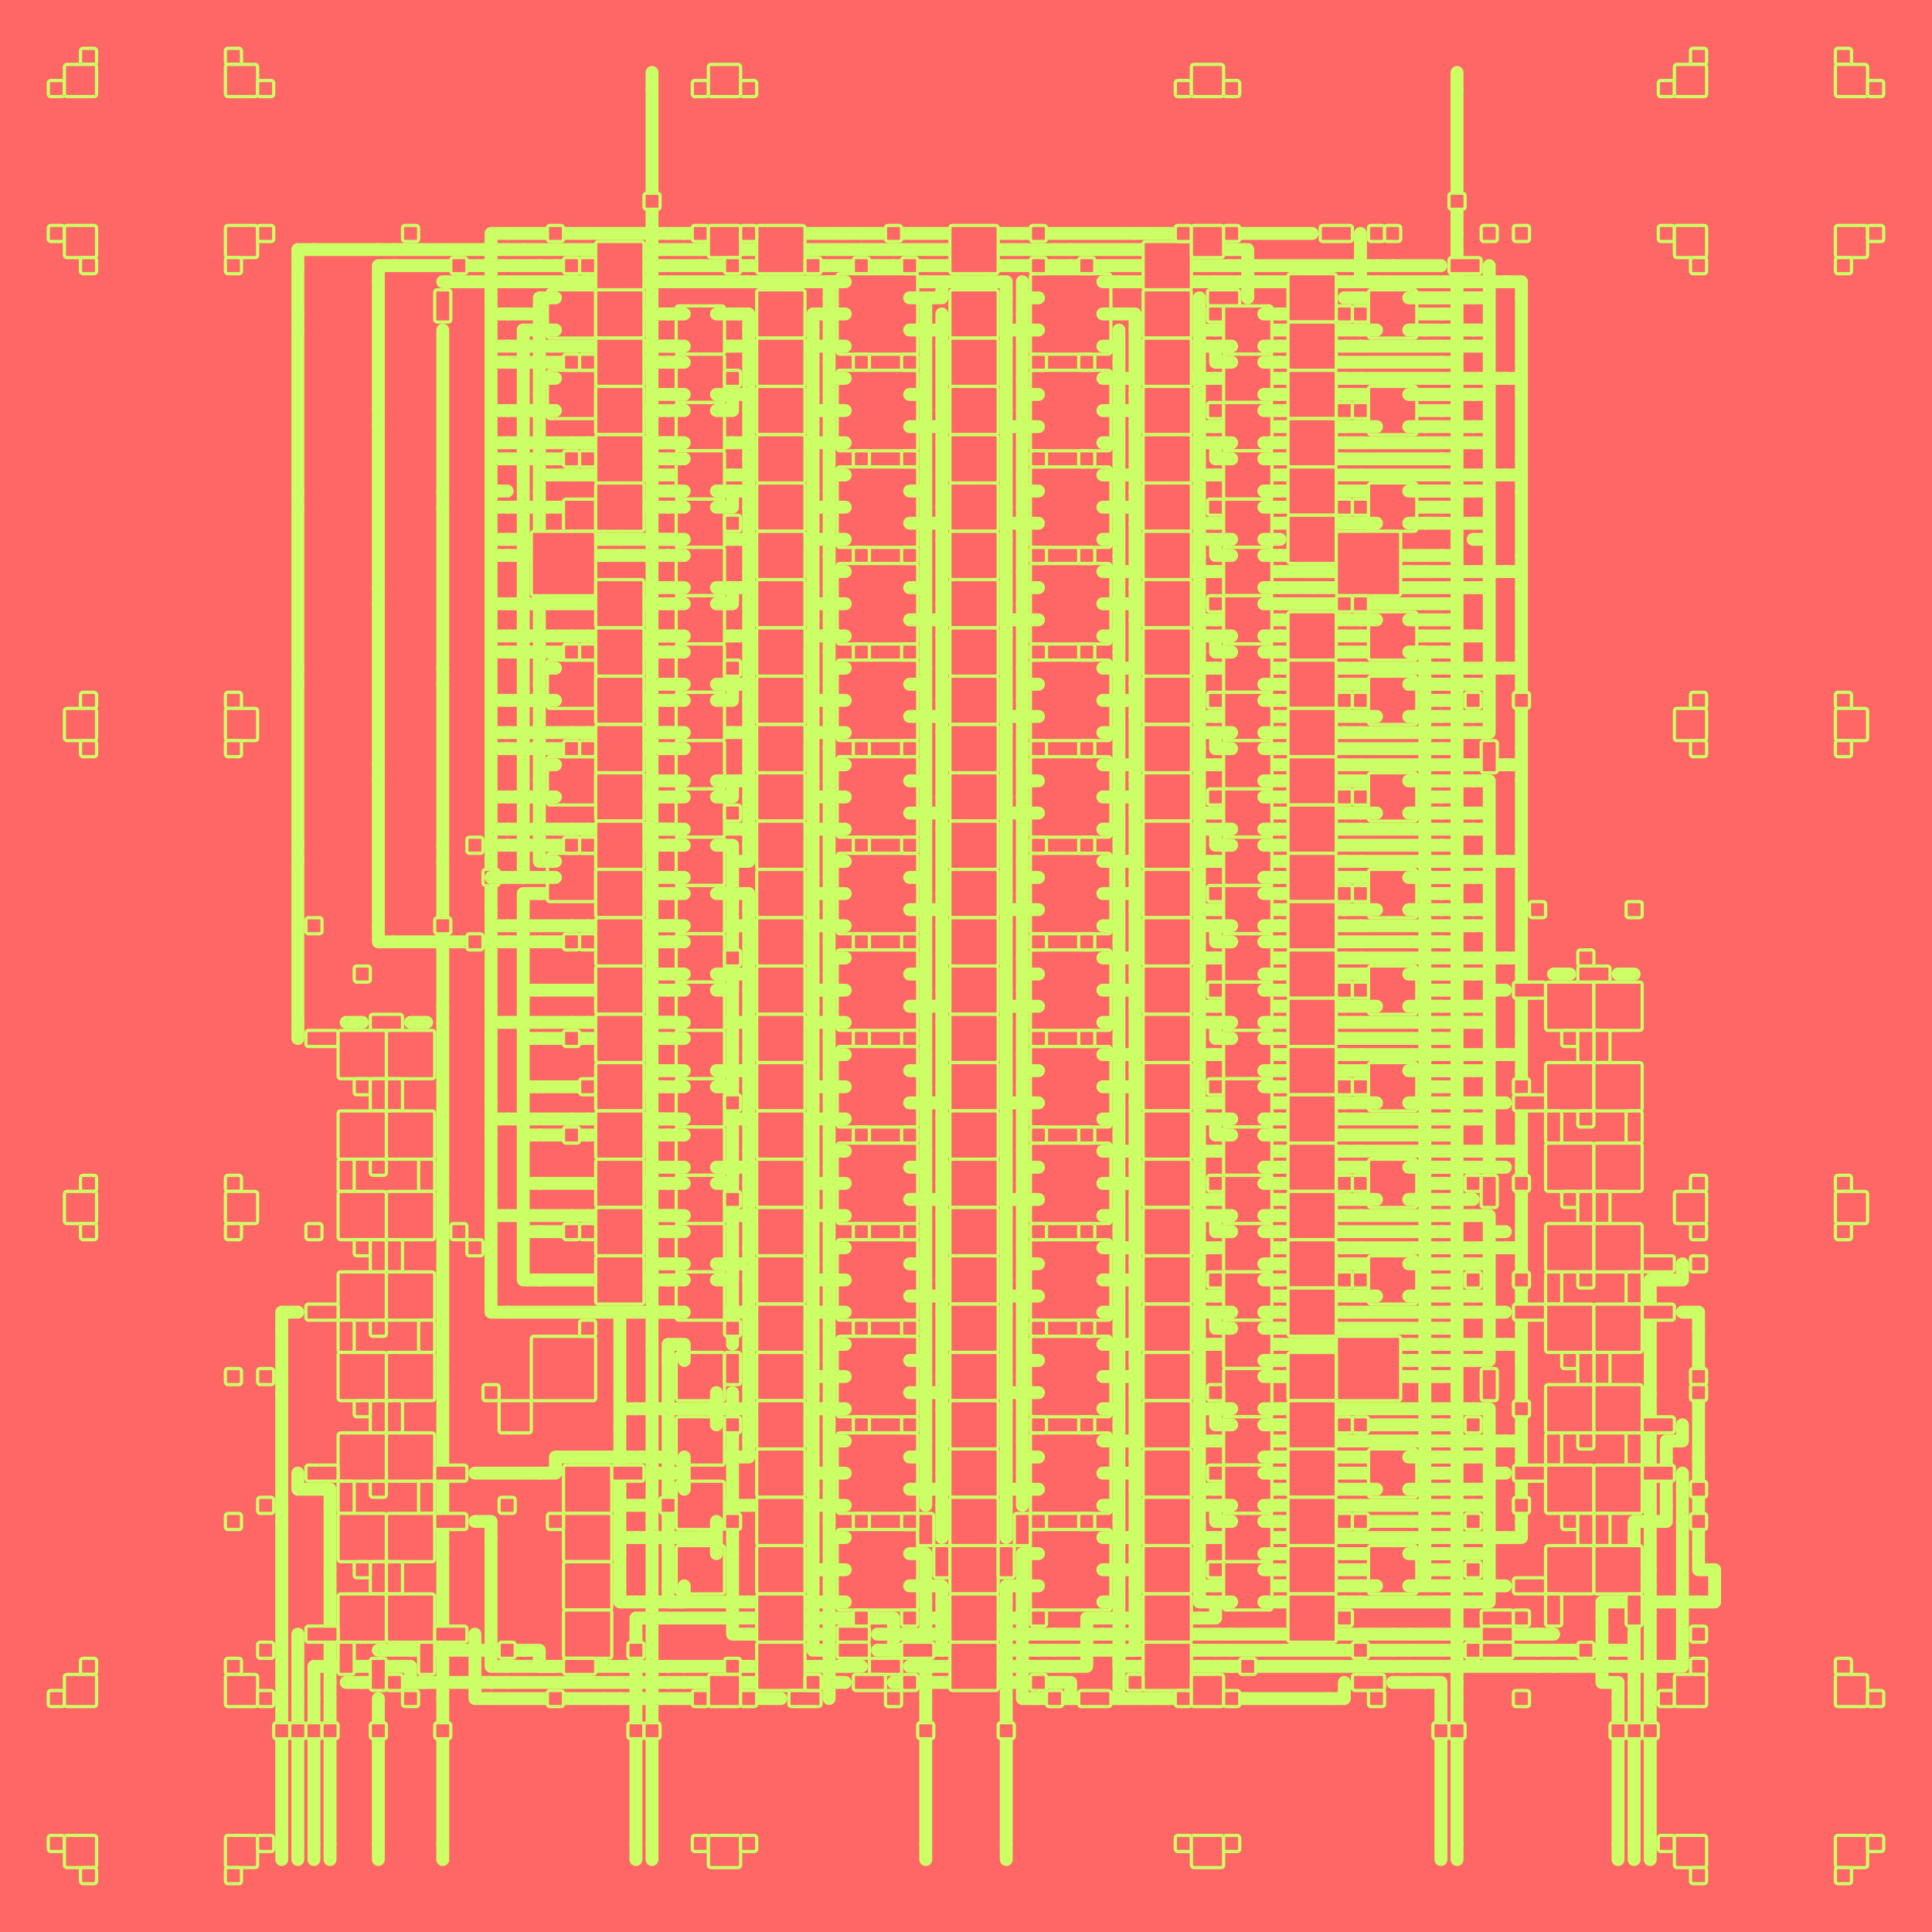 <svg baseProfile="tiny" height="300mm" version="1.2" viewBox="0,0,120.0,120.0" width="300.0mm" xmlns="http://www.w3.org/2000/svg" xmlns:ev="http://www.w3.org/2001/xml-events" xmlns:xlink="http://www.w3.org/1999/xlink"><rect fill="#ff6666" height="10000" width="10000" x="-100" y="-100" /><g stroke="#ccff66" stroke-width="0.8" stroke-linecap="round"><path d=""/><path d="M19.5 15.5 23.5 15.5M24.5 15.5 31.5 15.5M31.5 14.5 41.5 14.5M32.5 15.5 42.5 15.5M40.5 14.5 40.5 5.5M42.5 14.5 52.5 14.5M43.5 15.5 53.5 15.5M53.5 14.5 62.5 14.5M55.5 15.5 65.5 15.5M63.5 14.5 70.5 14.5M66.5 15.5 76.5 15.5M71.5 14.5 81.5 14.5M90.5 14.5 90.5 5.5M24.5 16.5 33.5 16.5M28.5 17.5 35.5 17.5M34.5 16.5 43.5 16.5M36.5 17.5 46.5 17.5M44.5 16.5 54.5 16.5M47.5 17.5 57.5 17.5M55.5 16.5 65.5 16.5M59.5 17.5 61.5 17.5M66.5 16.5 74.5 16.5M69.5 17.5 74.5 17.5M75.5 16.5 85.5 16.5M75.5 17.5 83.5 17.5M85.5 17.5 93.5 17.5M86.5 16.5 89.5 16.5M90.5 17.5 90.5 15.5M18.5 19.5 18.5 16.5M30.5 18.5 30.5 15.5M31.5 19.5 41.5 19.5M62.5 19.5 62.5 18.5M79.5 19.5 89.5 19.5M84.5 18.5 91.5 18.5M31.5 21.5 35.5 21.5M36.5 21.5 45.5 21.5M40.5 20.5 40.5 15.5M46.5 21.5 51.5 21.5M75.5 20.5 84.5 20.5M79.5 21.5 83.5 21.5M84.5 21.5 91.5 21.5M88.5 20.5 91.5 20.5M31.5 22.5 41.5 22.5M33.5 22.5 33.5 19.5M46.5 23.5 46.5 20.5M51.5 22.5 51.5 18.5M57.5 23.5 57.5 19.5M63.5 23.5 63.5 19.5M69.5 23.5 74.5 23.5M75.5 23.5 83.5 23.5M79.5 22.5 89.5 22.5M84.5 23.5 93.5 23.5M94.5 22.5 94.5 18.5M23.5 25.5 23.5 17.5M31.5 25.5 41.5 25.5M50.5 24.5 50.5 20.5M58.5 25.5 58.5 21.5M62.5 25.5 62.5 21.5M70.5 24.5 70.5 20.5M74.5 25.5 74.5 22.5M79.5 25.5 89.5 25.5M79.5 24.5 83.5 24.5M84.5 24.5 91.5 24.5M31.5 27.5 35.5 27.5M36.5 27.5 45.5 27.5M46.5 27.5 51.5 27.5M69.5 26.5 69.5 22.5M75.5 26.5 83.5 26.5M79.5 27.5 83.5 27.5M84.5 27.5 91.5 27.5M88.5 26.5 91.5 26.5M31.5 28.5 41.5 28.5M33.5 28.5 33.5 24.5M35.5 29.5 45.5 29.5M46.5 28.5 46.5 25.5M51.5 28.5 51.5 24.5M57.5 29.5 57.5 25.5M63.5 29.5 63.5 25.5M69.5 29.5 74.5 29.5M75.5 29.5 83.5 29.5M79.5 28.5 89.5 28.5M84.5 29.5 93.5 29.5M94.5 28.5 94.5 24.5M18.5 30.5 18.5 20.5M27.5 30.5 27.5 20.5M31.5 31.5 41.5 31.5M50.5 30.5 50.5 26.5M58.5 31.5 58.5 27.5M62.5 31.5 62.5 27.5M70.5 30.5 70.5 26.5M74.5 31.5 74.5 28.5M79.5 31.5 89.5 31.5M79.5 30.5 83.5 30.5M84.5 30.5 91.5 30.5M31.5 33.5 37.5 33.5M38.5 33.5 45.5 33.5M46.5 33.5 51.5 33.5M69.5 32.5 69.5 28.5M75.5 32.5 84.5 32.5M88.5 32.5 91.5 32.5M31.5 34.5 41.5 34.5M46.5 35.5 46.5 31.5M51.5 34.5 51.5 30.5M57.5 35.5 57.5 31.5M63.5 35.5 63.5 31.5M69.5 35.5 74.5 35.5M75.5 35.5 81.5 35.5M79.5 34.5 89.5 34.5M82.5 35.5 87.5 35.5M88.5 35.5 93.5 35.5M94.5 34.5 94.5 30.5M23.5 36.5 23.5 26.5M31.5 37.5 41.5 37.5M50.5 36.5 50.5 32.5M58.5 37.5 58.5 33.5M62.5 37.5 62.5 33.5M70.5 36.5 70.5 32.5M74.5 37.5 74.5 34.5M79.5 37.5 89.5 37.5M79.5 36.5 81.5 36.5M82.5 36.5 91.5 36.5M31.5 39.5 35.5 39.5M36.5 39.5 45.5 39.5M46.5 39.5 51.5 39.5M69.5 38.5 69.5 34.5M75.5 38.5 84.5 38.5M79.5 39.5 83.5 39.5M84.5 39.5 91.5 39.5M18.5 41.5 18.5 31.5M27.5 41.5 27.5 31.5M31.5 40.5 41.5 40.5M33.5 40.5 33.5 30.5M46.5 41.5 46.5 37.5M51.5 40.5 51.5 36.5M57.5 41.5 57.5 37.5M63.5 41.5 63.5 37.5M69.5 41.5 74.5 41.5M75.5 41.5 83.5 41.5M79.5 40.5 89.5 40.5M84.5 41.5 93.5 41.5M94.5 40.5 94.5 36.5M31.5 43.5 41.5 43.5M50.5 42.5 50.5 38.5M58.5 43.5 58.5 39.5M62.5 43.5 62.5 39.5M70.5 42.5 70.5 38.5M74.5 43.5 74.5 40.5M79.5 43.5 89.5 43.5M79.5 42.5 83.5 42.5M84.5 42.5 91.5 42.5M88.5 43.5 88.5 41.5M31.5 45.5 35.5 45.5M36.5 45.5 45.5 45.5M46.5 45.5 51.5 45.5M69.5 44.5 69.5 40.5M75.5 44.5 84.5 44.5M79.5 45.5 83.5 45.5M84.5 45.5 91.5 45.5M89.5 44.5 91.5 44.5M23.5 47.5 23.5 37.5M31.5 46.5 41.5 46.5M33.5 46.5 33.5 42.5M46.5 47.5 46.5 43.5M51.5 46.5 51.5 42.5M57.5 47.5 57.5 43.5M63.5 47.5 63.5 43.5M69.5 47.5 74.5 47.5M75.5 47.5 83.5 47.5M79.5 46.5 89.5 46.5M84.5 47.5 93.5 47.5M94.5 46.5 94.5 42.5M31.5 49.5 41.5 49.5M50.5 48.5 50.5 44.5M58.5 49.5 58.5 45.5M62.5 49.5 62.5 45.5M70.5 48.5 70.5 44.5M74.5 49.5 74.5 46.5M79.5 49.5 89.5 49.5M79.5 48.5 83.5 48.5M84.5 48.5 91.5 48.5M88.5 49.5 88.5 45.5M31.5 51.5 35.5 51.5M36.5 51.5 45.5 51.5M46.5 51.5 51.5 51.5M69.5 50.5 69.5 46.5M75.5 50.5 84.5 50.5M79.5 51.5 83.5 51.5M84.5 51.5 91.5 51.5M89.5 50.5 91.5 50.5M18.5 52.5 18.5 42.5M27.5 52.5 27.5 42.5M31.5 52.5 41.5 52.5M33.5 52.5 33.5 48.5M46.5 52.5 46.5 49.5M51.5 52.5 51.5 48.5M57.5 53.5 57.5 49.5M63.5 53.5 63.5 49.5M69.5 53.5 74.5 53.5M75.5 53.5 83.5 53.5M79.5 52.5 89.5 52.5M84.5 53.5 93.5 53.5M94.5 52.5 94.5 48.5M33.5 55.5 41.5 55.5M50.5 54.5 50.5 50.5M58.5 55.5 58.5 51.5M62.5 55.5 62.5 51.5M70.5 54.5 70.5 50.5M74.5 55.5 74.5 52.5M79.5 55.5 89.5 55.5M79.5 54.5 83.5 54.5M84.5 54.5 91.5 54.5M88.5 55.5 88.5 51.5M23.5 57.5 23.5 48.5M30.5 56.5 30.5 53.5M31.5 57.5 35.5 57.5M36.5 57.5 45.5 57.5M46.5 57.5 51.5 57.5M69.5 56.5 69.5 52.5M75.5 56.5 83.5 56.5M79.5 57.5 83.5 57.5M84.5 57.5 91.5 57.5M89.5 56.5 91.5 56.5M24.5 58.5 31.5 58.5M33.5 58.5 41.5 58.5M46.5 59.5 46.5 56.5M51.5 58.5 51.5 54.5M57.5 59.5 57.5 55.5M63.5 59.5 63.5 55.5M69.5 59.5 74.5 59.5M75.5 59.5 83.5 59.5M79.5 58.5 89.5 58.5M84.5 59.5 93.5 59.5M94.5 58.5 94.5 54.5M33.5 61.5 41.5 61.5M50.5 60.5 50.5 56.5M58.5 61.5 58.5 57.5M62.5 61.5 62.5 57.5M70.5 60.5 70.5 56.5M74.5 61.5 74.5 58.5M79.5 61.5 89.5 61.5M79.5 60.5 83.5 60.5M84.5 60.5 91.5 60.5M88.5 61.5 88.5 57.5M18.5 63.5 18.5 53.5M27.5 62.5 27.5 53.5M31.5 63.5 35.5 63.5M30.5 62.5 30.5 58.5M36.5 63.5 45.5 63.5M46.5 63.5 51.5 63.5M69.5 62.5 69.5 58.5M75.5 62.5 83.5 62.5M79.5 63.5 83.5 63.5M84.5 63.5 91.5 63.5M89.5 62.5 91.5 62.5M33.5 64.5 41.5 64.5M45.5 64.5 45.5 54.5M46.5 65.5 46.5 61.5M51.5 64.5 51.5 60.5M57.5 65.5 57.5 61.5M63.5 65.5 63.5 61.5M69.5 65.5 74.5 65.5M75.5 65.5 83.5 65.5M79.5 64.5 89.5 64.5M84.5 65.5 93.5 65.5M94.5 64.5 94.5 60.5M33.5 67.5 41.5 67.5M50.5 66.5 50.5 62.5M58.5 67.5 58.5 63.5M62.5 67.5 62.5 63.5M70.5 66.5 70.5 62.5M74.5 67.5 74.5 64.5M79.5 67.5 89.5 67.5M79.5 66.5 83.5 66.5M84.5 66.5 91.5 66.5M88.5 67.5 88.5 63.5M31.5 69.5 35.5 69.5M30.5 68.5 30.5 64.5M36.5 69.5 45.5 69.5M46.5 69.5 51.5 69.5M69.5 68.5 69.5 64.5M75.5 68.5 83.5 68.5M79.5 69.5 83.5 69.5M84.5 69.5 91.5 69.5M89.5 68.5 91.5 68.5M33.5 70.5 41.5 70.5M45.5 70.5 45.5 65.5M46.5 71.5 46.5 67.5M51.5 70.5 51.5 66.5M57.5 71.5 57.5 67.5M63.5 71.5 63.5 67.5M69.5 71.5 74.5 71.5M75.5 71.5 83.5 71.5M79.5 70.5 89.5 70.5M84.5 71.5 93.5 71.5M94.5 70.5 94.5 66.5M27.5 73.5 27.5 63.5M33.5 73.5 41.5 73.5M50.5 72.5 50.5 68.5M58.5 73.5 58.5 69.5M62.5 73.5 62.5 69.5M70.5 72.5 70.5 68.5M74.5 73.5 74.5 70.5M79.5 72.5 83.5 72.5M79.5 73.5 89.5 73.5M84.5 72.5 91.5 72.5M88.5 73.5 88.5 69.5M30.5 74.5 30.5 70.5M31.5 75.5 35.5 75.5M36.5 75.5 45.5 75.5M46.5 75.5 51.5 75.5M69.5 74.5 69.5 70.5M75.5 74.5 84.5 74.5M79.5 75.5 83.5 75.5M84.5 75.5 91.5 75.5M89.5 74.5 91.5 74.5M33.5 76.5 41.5 76.5M45.5 76.5 45.5 71.5M46.5 77.5 46.5 73.5M51.5 76.5 51.5 72.5M57.5 77.5 57.5 73.5M63.5 77.5 63.5 73.5M69.5 77.5 74.5 77.5M75.5 77.5 83.5 77.5M79.5 76.5 89.5 76.5M84.5 77.5 93.5 77.5M94.5 76.5 94.5 72.5M33.5 79.5 41.5 79.5M50.5 78.5 50.5 74.5M58.5 79.5 58.5 75.5M62.5 79.5 62.5 75.5M70.5 78.5 70.5 74.5M74.5 79.5 74.5 76.5M79.5 78.5 83.5 78.5M79.5 79.5 89.5 79.5M84.5 78.5 91.5 78.5M88.5 79.5 88.5 75.5M30.5 80.5 30.5 76.5M31.5 81.5 37.5 81.5M39.5 81.5 45.5 81.5M46.5 81.5 51.5 81.5M69.5 80.5 69.5 76.5M75.5 80.5 84.5 80.5M79.5 81.5 83.5 81.5M84.5 81.5 91.5 81.5M89.5 80.5 91.5 80.5M45.5 83.5 45.5 77.5M51.5 82.5 51.5 78.5M57.5 83.5 57.5 79.5M63.5 83.5 63.5 79.5M69.5 83.5 74.5 83.5M75.5 83.5 81.5 83.5M79.5 82.5 89.5 82.5M82.5 83.5 87.5 83.5M88.5 83.5 93.5 83.5M94.5 82.5 94.5 78.5M17.5 85.5 17.5 82.5M27.5 84.5 27.5 74.5M50.5 84.5 50.5 80.5M58.5 85.5 58.5 81.5M62.5 85.5 62.5 81.5M70.5 84.5 70.5 80.5M79.5 84.5 87.5 84.5M79.5 85.5 89.5 85.5M88.5 84.5 91.5 84.5M39.5 87.5 43.5 87.5M38.5 86.5 38.5 82.5M46.5 87.5 51.5 87.5M69.5 86.5 69.5 82.5M74.5 86.5 74.5 82.5M79.5 87.5 83.5 87.5M84.5 87.5 91.5 87.5M102.5 86.5 102.5 80.5M46.5 89.5 46.5 79.5M51.5 88.5 51.5 84.5M57.5 89.5 57.5 85.5M63.5 89.5 63.5 85.5M69.5 89.5 74.5 89.5M75.5 89.5 83.5 89.5M79.5 88.5 89.5 88.5M84.5 89.5 93.5 89.5M94.5 88.5 94.5 84.5M29.5 91.5 33.5 91.5M35.5 90.5 45.5 90.5M41.5 90.5 41.5 84.5M50.5 90.5 50.5 86.5M58.5 91.5 58.5 87.5M62.5 91.5 62.5 87.5M70.5 90.5 70.5 86.5M74.5 91.5 74.5 88.5M79.5 91.5 89.5 91.5M79.5 90.5 83.5 90.5M84.5 90.5 91.5 90.5M88.5 91.5 88.5 81.5M105.5 90.5 105.5 82.5M17.5 93.5 17.5 86.5M39.5 93.5 45.5 93.5M38.5 92.5 38.5 88.5M40.5 93.5 40.5 83.5M46.5 93.5 51.5 93.5M57.5 93.5 57.5 91.5M63.5 93.5 63.5 91.5M69.5 92.5 69.5 88.5M75.5 92.5 84.5 92.5M79.5 93.5 83.5 93.5M84.5 93.5 91.5 93.5M89.5 92.5 91.5 92.5M103.5 93.5 103.5 90.5M27.5 95.5 27.5 85.5M39.5 95.5 43.5 95.5M45.5 95.5 45.5 86.5M51.5 94.5 51.5 90.5M58.5 95.5 58.5 93.5M62.5 95.5 62.5 93.5M69.5 95.5 74.5 95.5M75.5 95.5 83.5 95.5M79.5 94.5 89.5 94.5M84.5 95.5 93.5 95.5M94.5 94.5 94.5 90.5M20.5 97.5 20.5 93.5M50.5 96.5 50.5 92.5M70.5 96.5 70.5 92.5M74.5 97.5 74.5 94.5M79.5 97.5 89.5 97.5M79.5 96.5 83.5 96.5M84.5 96.5 91.5 96.5M88.5 97.5 88.5 93.5M102.5 97.5 102.5 87.5M105.5 96.5 105.5 91.5M39.5 99.5 45.5 99.5M38.5 98.5 38.5 96.5M41.5 98.5 41.5 92.5M46.5 99.5 51.5 99.5M57.5 99.5 57.5 97.5M69.5 98.5 69.5 94.5M75.5 98.5 84.5 98.5M79.5 99.5 83.5 99.5M84.5 99.5 91.5 99.5M89.5 98.5 91.5 98.5M100.5 99.5 105.5 99.5M40.5 100.5 50.5 100.5M45.5 100.5 45.5 96.5M46.5 101.5 51.5 101.5M51.5 100.5 54.5 100.5M50.5 101.5 50.5 98.5M54.5 101.5 64.5 101.5M58.5 101.5 58.5 99.5M58.5 100.5 62.5 100.5M65.5 101.5 68.5 101.5M69.5 101.5 75.5 101.5M68.5 100.5 74.5 100.5M70.5 101.5 70.5 98.5M76.5 101.5 86.5 101.5M87.5 101.5 95.5 101.5M20.5 103.5 24.5 103.5M25.5 102.5 32.5 102.5M30.5 102.5 30.5 95.5M31.5 103.5 41.5 103.5M42.5 103.5 52.5 103.5M54.5 102.5 64.5 102.5M56.5 103.5 66.5 103.5M65.5 102.5 75.5 102.5M67.5 102.5 67.5 101.5M70.5 103.5 75.5 103.5M76.5 103.5 86.5 103.5M76.5 102.5 86.5 102.5M87.5 103.5 95.5 103.5M87.5 102.5 95.5 102.5M96.5 103.5 103.5 103.5M96.5 102.5 100.5 102.5M99.5 103.5 99.5 100.5M104.5 102.5 104.5 92.5M17.5 104.5 17.5 94.5M18.5 104.5 18.5 102.5M20.5 104.5 20.5 98.5M22.5 104.5 30.5 104.5M27.5 104.5 27.5 96.5M29.5 104.5 29.5 102.5M30.5 105.5 37.5 105.5M31.5 104.5 41.5 104.5M39.5 104.5 39.5 101.5M38.5 105.5 48.5 105.5M40.5 104.5 40.5 94.5M42.5 104.5 52.5 104.5M51.5 104.5 51.5 96.5M55.5 104.5 65.5 104.5M57.5 104.5 57.5 101.5M63.5 104.5 63.5 97.5M62.5 104.5 62.5 99.5M64.5 105.5 71.5 105.5M69.5 104.5 69.5 100.5M72.5 105.5 82.5 105.5M86.5 104.5 88.5 104.5M90.5 104.5 90.5 98.5M101.5 104.5 101.5 95.5M102.5 104.5 102.5 98.5M17.5 114.5 17.5 105.5M18.5 114.5 18.5 105.5M19.5 114.5 19.5 105.5M20.5 114.5 20.5 105.5M23.5 114.5 23.5 105.5M27.5 114.5 27.5 105.5M39.5 114.5 39.5 105.5M40.5 114.5 40.5 105.5M57.5 114.5 57.5 105.5M62.5 114.5 62.5 105.5M89.5 114.5 89.5 105.5M90.5 114.5 90.5 105.5M101.5 114.5 101.5 105.5M100.5 114.5 100.5 105.5M102.5 114.5 102.5 105.5"/><g deny="['connected-stuff']" fill="#ff6666" stroke="#ccff66" stroke-width="0.2"><rect height="1" width="1" x="5.0" y="3.0" rx="0.15"  ry="0.15" /><rect height="1" width="1" x="14.0" y="3.0" rx="0.15"  ry="0.15" /><rect height="1" width="1" x="105.0" y="3.0" rx="0.15"  ry="0.15" /><rect height="1" width="1" x="114.0" y="3.0" rx="0.15"  ry="0.15" /><rect height="1" width="1" x="3.0" y="5.0" rx="0.15"  ry="0.15" /><rect height="2" width="2" x="4.0" y="4.0" rx="0.15"  ry="0.15" /><rect height="2" width="2" x="14.0" y="4.0" rx="0.15"  ry="0.15" /><rect height="1" width="1" x="16.0" y="5.0" rx="0.15"  ry="0.15" /><rect height="1" width="1" x="43.0" y="5.0" rx="0.15"  ry="0.15" /><rect height="2" width="2" x="44.0" y="4.0" rx="0.15"  ry="0.15" /><rect height="1" width="1" x="46.0" y="5.0" rx="0.15"  ry="0.15" /><rect height="1" width="1" x="73.0" y="5.0" rx="0.15"  ry="0.15" /><rect height="2" width="2" x="74.0" y="4.0" rx="0.15"  ry="0.15" /><rect height="1" width="1" x="76.0" y="5.0" rx="0.15"  ry="0.15" /><rect height="1" width="1" x="103.0" y="5.0" rx="0.15"  ry="0.15" /><rect height="2" width="2" x="104.0" y="4.0" rx="0.15"  ry="0.15" /><rect height="2" width="2" x="114.0" y="4.0" rx="0.15"  ry="0.15" /><rect height="1" width="1" x="116.0" y="5.0" rx="0.15"  ry="0.15" /><rect height="1" width="1" x="40.0" y="12.0" rx="0.15"  ry="0.15" /><rect height="1" width="1" x="90.0" y="12.0" rx="0.15"  ry="0.15" /><rect height="1" width="1" x="3.0" y="14.0" rx="0.15"  ry="0.15" /><rect height="2" width="2" x="4.0" y="14.0" rx="0.15"  ry="0.15" /><rect height="2" width="2" x="14.0" y="14.0" rx="0.15"  ry="0.15" /><rect height="1" width="1" x="16.0" y="14.0" rx="0.15"  ry="0.15" /><rect height="1" width="1" x="25.0" y="14.0" rx="0.15"  ry="0.15" /><rect height="1" width="1" x="34.0" y="14.0" rx="0.15"  ry="0.15" /><rect height="3" width="3" x="37.0" y="15.0" rx="0.15"  ry="0.15" /><rect height="1" width="1" x="43.0" y="14.0" rx="0.15"  ry="0.15" /><rect height="2" width="2" x="44.0" y="14.0" rx="0.15"  ry="0.15" /><rect height="3" width="3" x="47.0" y="14.0" rx="0.15"  ry="0.15" /><rect height="1" width="1" x="46.0" y="14.0" rx="0.15"  ry="0.15" /><rect height="1" width="1" x="55.0" y="14.0" rx="0.15"  ry="0.15" /><rect height="3" width="3" x="59.0" y="14.0" rx="0.15"  ry="0.15" /><rect height="1" width="1" x="64.0" y="14.0" rx="0.15"  ry="0.15" /><rect height="3" width="3" x="71.0" y="15.0" rx="0.15"  ry="0.15" /><rect height="1" width="1" x="73.0" y="14.0" rx="0.15"  ry="0.15" /><rect height="2" width="2" x="74.0" y="14.0" rx="0.15"  ry="0.15" /><rect height="1" width="1" x="76.0" y="14.0" rx="0.15"  ry="0.15" /><rect height="1" width="2" x="82.0" y="14.0" rx="0.15"  ry="0.15" /><rect height="1" width="1" x="85.0" y="14.0" rx="0.15"  ry="0.15" /><rect height="1" width="1" x="86.0" y="14.0" rx="0.15"  ry="0.15" /><rect height="1" width="1" x="92.0" y="14.0" rx="0.15"  ry="0.15" /><rect height="1" width="1" x="94.0" y="14.0" rx="0.15"  ry="0.15" /><rect height="1" width="1" x="103.0" y="14.0" rx="0.15"  ry="0.15" /><rect height="2" width="2" x="104.0" y="14.0" rx="0.15"  ry="0.15" /><rect height="2" width="2" x="114.0" y="14.0" rx="0.15"  ry="0.15" /><rect height="1" width="1" x="116.0" y="14.0" rx="0.15"  ry="0.15" /><rect height="1" width="1" x="5.0" y="16.0" rx="0.15"  ry="0.15" /><rect height="1" width="1" x="14.0" y="16.0" rx="0.15"  ry="0.15" /><rect height="1" width="1" x="28.0" y="16.0" rx="0.15"  ry="0.15" /><rect height="1" width="1" x="35.0" y="16.0" rx="0.15"  ry="0.15" /><rect height="1" width="1" x="36.0" y="16.0" rx="0.15"  ry="0.15" /><rect height="1" width="1" x="45.0" y="16.0" rx="0.15"  ry="0.15" /><rect height="1" width="1" x="50.0" y="16.0" rx="0.15"  ry="0.15" /><rect height="1" width="1" x="53.0" y="16.0" rx="0.15"  ry="0.15" /><rect height="5" width="5" x="52.0" y="17.0" rx="0.15"  ry="0.15" /><rect height="1" width="1" x="56.0" y="16.0" rx="0.15"  ry="0.15" /><rect height="5" width="5" x="64.0" y="17.0" rx="0.15"  ry="0.15" /><rect height="1" width="1" x="64.0" y="16.0" rx="0.15"  ry="0.15" /><rect height="1" width="1" x="67.0" y="16.0" rx="0.15"  ry="0.15" /><rect height="3" width="3" x="80.0" y="17.0" rx="0.15"  ry="0.15" /><rect height="1" width="2" x="90.0" y="16.0" rx="0.15"  ry="0.15" /><rect height="1" width="1" x="105.0" y="16.0" rx="0.15"  ry="0.15" /><rect height="1" width="1" x="114.0" y="16.0" rx="0.15"  ry="0.15" /><rect height="2" width="1" x="27.0" y="18.0" rx="0.15"  ry="0.15" /><rect height="3" width="3" x="34.0" y="18.0" rx="0.15"  ry="0.15" /><rect height="3" width="3" x="37.0" y="18.0" rx="0.15"  ry="0.15" /><rect height="3" width="3" x="42.0" y="19.0" rx="0.15"  ry="0.15" /><rect height="3" width="3" x="47.0" y="18.0" rx="0.15"  ry="0.15" /><rect height="3" width="3" x="59.0" y="18.0" rx="0.15"  ry="0.15" /><rect height="3" width="3" x="71.0" y="18.0" rx="0.15"  ry="0.15" /><rect height="1" width="2" x="75.0" y="18.0" rx="0.15"  ry="0.15" /><rect height="1" width="1" x="75.0" y="19.0" rx="0.15"  ry="0.15" /><rect height="3" width="3" x="76.0" y="19.0" rx="0.15"  ry="0.15" /><rect height="1" width="1" x="83.0" y="19.0" rx="0.15"  ry="0.15" /><rect height="1" width="1" x="84.0" y="19.0" rx="0.15"  ry="0.15" /><rect height="3" width="3" x="85.0" y="18.0" rx="0.15"  ry="0.15" /><rect height="3" width="3" x="37.0" y="21.0" rx="0.15"  ry="0.15" /><rect height="3" width="3" x="47.0" y="21.0" rx="0.15"  ry="0.15" /><rect height="3" width="3" x="59.0" y="21.0" rx="0.15"  ry="0.15" /><rect height="3" width="3" x="71.0" y="21.0" rx="0.15"  ry="0.15" /><rect height="3" width="3" x="80.0" y="20.0" rx="0.15"  ry="0.15" /><rect height="3" width="3" x="34.0" y="23.0" rx="0.15"  ry="0.15" /><rect height="1" width="1" x="35.0" y="22.0" rx="0.15"  ry="0.15" /><rect height="1" width="1" x="36.0" y="22.0" rx="0.15"  ry="0.15" /><rect height="3" width="3" x="42.0" y="22.0" rx="0.15"  ry="0.15" /><rect height="1" width="1" x="45.0" y="23.0" rx="0.15"  ry="0.15" /><rect height="1" width="1" x="53.0" y="22.0" rx="0.15"  ry="0.15" /><rect height="5" width="5" x="52.0" y="23.0" rx="0.15"  ry="0.15" /><rect height="1" width="1" x="56.0" y="22.0" rx="0.15"  ry="0.15" /><rect height="5" width="5" x="64.0" y="23.0" rx="0.15"  ry="0.15" /><rect height="1" width="1" x="64.0" y="22.0" rx="0.15"  ry="0.15" /><rect height="1" width="1" x="67.0" y="22.0" rx="0.15"  ry="0.15" /><rect height="3" width="3" x="76.0" y="22.0" rx="0.15"  ry="0.15" /><rect height="3" width="3" x="80.0" y="23.0" rx="0.15"  ry="0.15" /><rect height="3" width="3" x="37.0" y="24.0" rx="0.15"  ry="0.15" /><rect height="3" width="3" x="42.0" y="25.0" rx="0.15"  ry="0.15" /><rect height="3" width="3" x="47.0" y="24.0" rx="0.15"  ry="0.15" /><rect height="3" width="3" x="59.0" y="24.0" rx="0.15"  ry="0.15" /><rect height="3" width="3" x="71.0" y="24.0" rx="0.15"  ry="0.15" /><rect height="1" width="1" x="75.0" y="25.0" rx="0.15"  ry="0.15" /><rect height="3" width="3" x="76.0" y="25.0" rx="0.15"  ry="0.15" /><rect height="1" width="1" x="83.0" y="25.0" rx="0.15"  ry="0.15" /><rect height="1" width="1" x="84.0" y="25.0" rx="0.15"  ry="0.15" /><rect height="3" width="3" x="85.0" y="24.0" rx="0.15"  ry="0.15" /><rect height="3" width="3" x="37.0" y="27.0" rx="0.15"  ry="0.15" /><rect height="3" width="3" x="47.0" y="27.0" rx="0.15"  ry="0.15" /><rect height="3" width="3" x="59.0" y="27.0" rx="0.15"  ry="0.15" /><rect height="3" width="3" x="71.0" y="27.0" rx="0.15"  ry="0.15" /><rect height="3" width="3" x="80.0" y="26.0" rx="0.15"  ry="0.15" /><rect height="1" width="1" x="35.0" y="28.0" rx="0.15"  ry="0.15" /><rect height="1" width="1" x="36.0" y="28.0" rx="0.15"  ry="0.15" /><rect height="3" width="3" x="42.0" y="28.0" rx="0.15"  ry="0.15" /><rect height="1" width="1" x="53.0" y="28.0" rx="0.15"  ry="0.15" /><rect height="5" width="5" x="52.0" y="29.0" rx="0.15"  ry="0.15" /><rect height="1" width="1" x="56.0" y="28.0" rx="0.15"  ry="0.15" /><rect height="5" width="5" x="64.0" y="29.0" rx="0.15"  ry="0.15" /><rect height="1" width="1" x="64.0" y="28.0" rx="0.15"  ry="0.15" /><rect height="1" width="1" x="67.0" y="28.0" rx="0.15"  ry="0.15" /><rect height="3" width="3" x="76.0" y="28.0" rx="0.15"  ry="0.15" /><rect height="3" width="3" x="80.0" y="29.0" rx="0.15"  ry="0.15" /><rect height="2" width="2" x="35.0" y="31.0" rx="0.15"  ry="0.15" /><rect height="3" width="3" x="37.0" y="30.0" rx="0.15"  ry="0.15" /><rect height="3" width="3" x="42.0" y="31.0" rx="0.15"  ry="0.15" /><rect height="3" width="3" x="47.0" y="30.0" rx="0.15"  ry="0.15" /><rect height="3" width="3" x="59.0" y="30.0" rx="0.15"  ry="0.15" /><rect height="3" width="3" x="71.0" y="30.0" rx="0.15"  ry="0.15" /><rect height="1" width="1" x="75.0" y="31.0" rx="0.15"  ry="0.15" /><rect height="3" width="3" x="76.0" y="31.0" rx="0.15"  ry="0.15" /><rect height="1" width="1" x="83.0" y="31.0" rx="0.15"  ry="0.15" /><rect height="3" width="3" x="85.0" y="30.0" rx="0.15"  ry="0.15" /><rect height="1" width="1" x="84.0" y="31.0" rx="0.15"  ry="0.15" /><rect height="4" width="4" x="33.0" y="33.0" rx="0.15"  ry="0.15" /><rect height="1" width="1" x="45.0" y="32.0" rx="0.15"  ry="0.15" /><rect height="3" width="3" x="47.0" y="33.0" rx="0.15"  ry="0.15" /><rect height="3" width="3" x="59.0" y="33.0" rx="0.15"  ry="0.15" /><rect height="3" width="3" x="71.0" y="33.0" rx="0.15"  ry="0.15" /><rect height="3" width="3" x="80.0" y="32.0" rx="0.15"  ry="0.15" /><rect height="4" width="4" x="83.0" y="33.0" rx="0.15"  ry="0.15" /><rect height="3" width="3" x="42.0" y="34.0" rx="0.15"  ry="0.15" /><rect height="1" width="1" x="53.0" y="34.0" rx="0.15"  ry="0.15" /><rect height="5" width="5" x="52.0" y="35.0" rx="0.15"  ry="0.15" /><rect height="1" width="1" x="56.0" y="34.0" rx="0.15"  ry="0.15" /><rect height="5" width="5" x="64.0" y="35.0" rx="0.15"  ry="0.15" /><rect height="1" width="1" x="64.0" y="34.0" rx="0.15"  ry="0.15" /><rect height="1" width="1" x="67.0" y="34.0" rx="0.15"  ry="0.15" /><rect height="3" width="3" x="76.0" y="34.0" rx="0.15"  ry="0.15" /><rect height="3" width="3" x="37.0" y="36.0" rx="0.15"  ry="0.15" /><rect height="3" width="3" x="42.0" y="37.0" rx="0.15"  ry="0.15" /><rect height="3" width="3" x="47.0" y="36.0" rx="0.15"  ry="0.15" /><rect height="3" width="3" x="59.0" y="36.0" rx="0.15"  ry="0.15" /><rect height="3" width="3" x="71.0" y="36.0" rx="0.15"  ry="0.15" /><rect height="1" width="1" x="75.0" y="37.0" rx="0.15"  ry="0.15" /><rect height="3" width="3" x="76.0" y="37.0" rx="0.15"  ry="0.15" /><rect height="1" width="1" x="83.0" y="37.0" rx="0.15"  ry="0.15" /><rect height="1" width="1" x="84.0" y="37.0" rx="0.15"  ry="0.15" /><rect height="3" width="3" x="37.0" y="39.0" rx="0.15"  ry="0.15" /><rect height="3" width="3" x="47.0" y="39.0" rx="0.15"  ry="0.15" /><rect height="3" width="3" x="59.0" y="39.0" rx="0.15"  ry="0.15" /><rect height="3" width="3" x="71.0" y="39.0" rx="0.15"  ry="0.15" /><rect height="3" width="3" x="80.0" y="38.0" rx="0.15"  ry="0.15" /><rect height="3" width="3" x="85.0" y="38.0" rx="0.15"  ry="0.15" /><rect height="3" width="3" x="34.0" y="41.0" rx="0.15"  ry="0.15" /><rect height="1" width="1" x="35.0" y="40.0" rx="0.15"  ry="0.15" /><rect height="1" width="1" x="36.0" y="40.0" rx="0.15"  ry="0.15" /><rect height="3" width="3" x="42.0" y="40.0" rx="0.15"  ry="0.15" /><rect height="1" width="1" x="45.0" y="41.0" rx="0.15"  ry="0.15" /><rect height="1" width="1" x="53.0" y="40.0" rx="0.15"  ry="0.15" /><rect height="5" width="5" x="52.0" y="41.0" rx="0.15"  ry="0.15" /><rect height="1" width="1" x="56.0" y="40.0" rx="0.15"  ry="0.15" /><rect height="5" width="5" x="64.0" y="41.0" rx="0.15"  ry="0.15" /><rect height="1" width="1" x="64.0" y="40.0" rx="0.15"  ry="0.15" /><rect height="1" width="1" x="67.0" y="40.0" rx="0.15"  ry="0.15" /><rect height="3" width="3" x="76.0" y="40.0" rx="0.15"  ry="0.15" /><rect height="3" width="3" x="80.0" y="41.0" rx="0.15"  ry="0.15" /><rect height="1" width="1" x="5.0" y="43.0" rx="0.15"  ry="0.15" /><rect height="1" width="1" x="14.0" y="43.0" rx="0.15"  ry="0.15" /><rect height="3" width="3" x="37.0" y="42.0" rx="0.15"  ry="0.15" /><rect height="3" width="3" x="42.0" y="43.0" rx="0.15"  ry="0.15" /><rect height="3" width="3" x="47.0" y="42.0" rx="0.15"  ry="0.15" /><rect height="3" width="3" x="59.0" y="42.0" rx="0.15"  ry="0.15" /><rect height="3" width="3" x="71.0" y="42.0" rx="0.15"  ry="0.15" /><rect height="1" width="1" x="75.0" y="43.0" rx="0.15"  ry="0.15" /><rect height="3" width="3" x="76.0" y="43.0" rx="0.15"  ry="0.15" /><rect height="1" width="1" x="83.0" y="43.0" rx="0.15"  ry="0.15" /><rect height="1" width="1" x="84.0" y="43.0" rx="0.15"  ry="0.15" /><rect height="3" width="3" x="85.0" y="42.0" rx="0.15"  ry="0.15" /><rect height="1" width="1" x="91.0" y="43.0" rx="0.15"  ry="0.15" /><rect height="1" width="1" x="94.0" y="43.0" rx="0.15"  ry="0.15" /><rect height="1" width="1" x="105.0" y="43.0" rx="0.15"  ry="0.15" /><rect height="1" width="1" x="114.0" y="43.0" rx="0.15"  ry="0.15" /><rect height="2" width="2" x="4.0" y="44.0" rx="0.15"  ry="0.15" /><rect height="2" width="2" x="14.0" y="44.0" rx="0.15"  ry="0.15" /><rect height="3" width="3" x="37.0" y="45.0" rx="0.15"  ry="0.15" /><rect height="3" width="3" x="47.0" y="45.0" rx="0.15"  ry="0.15" /><rect height="3" width="3" x="59.0" y="45.0" rx="0.15"  ry="0.15" /><rect height="3" width="3" x="71.0" y="45.0" rx="0.15"  ry="0.15" /><rect height="3" width="3" x="80.0" y="44.0" rx="0.15"  ry="0.15" /><rect height="2" width="2" x="104.0" y="44.0" rx="0.15"  ry="0.15" /><rect height="2" width="2" x="114.0" y="44.0" rx="0.15"  ry="0.15" /><rect height="1" width="1" x="5.0" y="46.0" rx="0.15"  ry="0.15" /><rect height="1" width="1" x="14.0" y="46.0" rx="0.15"  ry="0.15" /><rect height="3" width="3" x="34.0" y="47.0" rx="0.15"  ry="0.15" /><rect height="1" width="1" x="35.0" y="46.0" rx="0.15"  ry="0.15" /><rect height="1" width="1" x="36.0" y="46.0" rx="0.15"  ry="0.15" /><rect height="3" width="3" x="42.0" y="46.0" rx="0.15"  ry="0.15" /><rect height="1" width="1" x="53.0" y="46.0" rx="0.15"  ry="0.15" /><rect height="5" width="5" x="52.0" y="47.0" rx="0.15"  ry="0.15" /><rect height="1" width="1" x="56.0" y="46.0" rx="0.15"  ry="0.15" /><rect height="5" width="5" x="64.0" y="47.0" rx="0.15"  ry="0.15" /><rect height="1" width="1" x="64.0" y="46.0" rx="0.15"  ry="0.15" /><rect height="1" width="1" x="67.0" y="46.0" rx="0.15"  ry="0.15" /><rect height="3" width="3" x="76.0" y="46.0" rx="0.15"  ry="0.15" /><rect height="3" width="3" x="80.0" y="47.0" rx="0.15"  ry="0.15" /><rect height="2" width="1" x="92.0" y="46.0" rx="0.15"  ry="0.15" /><rect height="1" width="1" x="105.0" y="46.0" rx="0.15"  ry="0.15" /><rect height="1" width="1" x="114.0" y="46.0" rx="0.15"  ry="0.15" /><rect height="3" width="3" x="37.0" y="48.0" rx="0.15"  ry="0.15" /><rect height="3" width="3" x="42.0" y="49.0" rx="0.15"  ry="0.15" /><rect height="3" width="3" x="47.0" y="48.0" rx="0.15"  ry="0.15" /><rect height="3" width="3" x="59.0" y="48.0" rx="0.15"  ry="0.15" /><rect height="3" width="3" x="71.0" y="48.0" rx="0.15"  ry="0.15" /><rect height="1" width="1" x="75.0" y="49.0" rx="0.15"  ry="0.15" /><rect height="3" width="3" x="76.0" y="49.0" rx="0.15"  ry="0.15" /><rect height="1" width="1" x="83.0" y="49.0" rx="0.15"  ry="0.15" /><rect height="1" width="1" x="84.0" y="49.0" rx="0.15"  ry="0.15" /><rect height="3" width="3" x="85.0" y="48.0" rx="0.15"  ry="0.15" /><rect height="3" width="3" x="37.0" y="51.0" rx="0.15"  ry="0.15" /><rect height="1" width="1" x="45.0" y="50.0" rx="0.15"  ry="0.15" /><rect height="3" width="3" x="47.0" y="51.0" rx="0.15"  ry="0.15" /><rect height="3" width="3" x="59.0" y="51.0" rx="0.15"  ry="0.15" /><rect height="3" width="3" x="71.0" y="51.0" rx="0.15"  ry="0.15" /><rect height="3" width="3" x="80.0" y="50.0" rx="0.15"  ry="0.15" /><rect height="1" width="1" x="29.0" y="52.0" rx="0.15"  ry="0.15" /><rect height="3" width="3" x="34.0" y="53.0" rx="0.15"  ry="0.15" /><rect height="1" width="1" x="35.0" y="52.0" rx="0.15"  ry="0.15" /><rect height="1" width="1" x="36.0" y="52.0" rx="0.15"  ry="0.15" /><rect height="3" width="3" x="42.0" y="52.0" rx="0.15"  ry="0.15" /><rect height="1" width="1" x="53.0" y="52.0" rx="0.15"  ry="0.15" /><rect height="5" width="5" x="52.0" y="53.0" rx="0.15"  ry="0.15" /><rect height="1" width="1" x="56.0" y="52.0" rx="0.15"  ry="0.15" /><rect height="5" width="5" x="64.0" y="53.0" rx="0.15"  ry="0.15" /><rect height="1" width="1" x="64.0" y="52.0" rx="0.15"  ry="0.15" /><rect height="1" width="1" x="67.0" y="52.0" rx="0.15"  ry="0.15" /><rect height="3" width="3" x="76.0" y="52.0" rx="0.15"  ry="0.15" /><rect height="3" width="3" x="80.0" y="53.0" rx="0.15"  ry="0.15" /><rect height="1" width="1" x="30.0" y="54.0" rx="0.15"  ry="0.15" /><rect height="3" width="3" x="37.0" y="54.0" rx="0.15"  ry="0.15" /><rect height="3" width="3" x="42.0" y="55.0" rx="0.15"  ry="0.15" /><rect height="3" width="3" x="47.0" y="54.0" rx="0.15"  ry="0.15" /><rect height="3" width="3" x="59.0" y="54.0" rx="0.15"  ry="0.15" /><rect height="3" width="3" x="71.0" y="54.0" rx="0.15"  ry="0.15" /><rect height="1" width="1" x="75.0" y="55.0" rx="0.15"  ry="0.15" /><rect height="3" width="3" x="76.0" y="55.0" rx="0.15"  ry="0.15" /><rect height="1" width="1" x="83.0" y="55.0" rx="0.15"  ry="0.15" /><rect height="3" width="3" x="85.0" y="54.0" rx="0.15"  ry="0.15" /><rect height="1" width="1" x="84.0" y="55.0" rx="0.15"  ry="0.15" /><rect height="1" width="1" x="19.0" y="57.0" rx="0.15"  ry="0.15" /><rect height="1" width="1" x="27.0" y="57.0" rx="0.15"  ry="0.15" /><rect height="3" width="3" x="37.0" y="57.0" rx="0.15"  ry="0.15" /><rect height="3" width="3" x="47.0" y="57.0" rx="0.15"  ry="0.15" /><rect height="3" width="3" x="59.0" y="57.0" rx="0.15"  ry="0.15" /><rect height="3" width="3" x="71.0" y="57.0" rx="0.15"  ry="0.15" /><rect height="3" width="3" x="80.0" y="56.0" rx="0.15"  ry="0.15" /><rect height="1" width="1" x="95.0" y="56.0" rx="0.15"  ry="0.15" /><rect height="1" width="1" x="101.0" y="56.0" rx="0.15"  ry="0.15" /><rect height="1" width="1" x="29.0" y="58.0" rx="0.15"  ry="0.15" /><rect height="1" width="1" x="35.0" y="58.0" rx="0.15"  ry="0.15" /><rect height="1" width="1" x="36.0" y="58.0" rx="0.15"  ry="0.15" /><rect height="3" width="3" x="42.0" y="58.0" rx="0.15"  ry="0.15" /><rect height="1" width="1" x="45.0" y="59.0" rx="0.15"  ry="0.15" /><rect height="1" width="1" x="53.0" y="58.0" rx="0.15"  ry="0.15" /><rect height="5" width="5" x="52.0" y="59.0" rx="0.15"  ry="0.15" /><rect height="1" width="1" x="56.0" y="58.0" rx="0.15"  ry="0.15" /><rect height="5" width="5" x="64.0" y="59.0" rx="0.15"  ry="0.15" /><rect height="1" width="1" x="64.0" y="58.0" rx="0.15"  ry="0.15" /><rect height="1" width="1" x="67.0" y="58.0" rx="0.15"  ry="0.15" /><rect height="3" width="3" x="76.0" y="58.0" rx="0.15"  ry="0.15" /><rect height="3" width="3" x="80.0" y="59.0" rx="0.15"  ry="0.15" /><rect height="1" width="1" x="98.0" y="59.0" rx="0.15"  ry="0.15" /><rect height="1" width="1" x="22.0" y="60.0" rx="0.15"  ry="0.15" /><rect height="3" width="3" x="37.0" y="60.0" rx="0.15"  ry="0.15" /><rect height="3" width="3" x="42.0" y="61.0" rx="0.15"  ry="0.15" /><rect height="3" width="3" x="47.0" y="60.0" rx="0.15"  ry="0.15" /><rect height="3" width="3" x="59.0" y="60.0" rx="0.15"  ry="0.15" /><rect height="3" width="3" x="71.0" y="60.0" rx="0.15"  ry="0.15" /><rect height="1" width="1" x="75.0" y="61.0" rx="0.15"  ry="0.15" /><rect height="3" width="3" x="76.0" y="61.0" rx="0.15"  ry="0.15" /><rect height="1" width="1" x="83.0" y="61.0" rx="0.15"  ry="0.15" /><rect height="3" width="3" x="85.0" y="60.0" rx="0.15"  ry="0.15" /><rect height="1" width="1" x="84.0" y="61.0" rx="0.15"  ry="0.15" /><rect height="1" width="2" x="94.0" y="61.0" rx="0.15"  ry="0.15" /><rect height="3" width="3" x="96.0" y="61.0" rx="0.15"  ry="0.15" /><rect height="3" width="3" x="99.0" y="61.0" rx="0.15"  ry="0.15" /><rect height="1" width="2" x="98.0" y="60.0" rx="0.15"  ry="0.15" /><rect height="1" width="2" x="23.0" y="63.0" rx="0.15"  ry="0.15" /><rect height="3" width="3" x="37.0" y="63.0" rx="0.15"  ry="0.15" /><rect height="3" width="3" x="47.0" y="63.0" rx="0.15"  ry="0.15" /><rect height="3" width="3" x="59.0" y="63.0" rx="0.15"  ry="0.15" /><rect height="3" width="3" x="71.0" y="63.0" rx="0.15"  ry="0.15" /><rect height="3" width="3" x="80.0" y="62.0" rx="0.15"  ry="0.15" /><rect height="1" width="2" x="19.0" y="64.0" rx="0.15"  ry="0.15" /><rect height="3" width="3" x="21.0" y="64.0" rx="0.15"  ry="0.15" /><rect height="3" width="3" x="24.0" y="64.0" rx="0.15"  ry="0.15" /><rect height="1" width="1" x="35.0" y="64.0" rx="0.15"  ry="0.15" /><rect height="3" width="3" x="42.0" y="64.0" rx="0.15"  ry="0.15" /><rect height="1" width="1" x="53.0" y="64.0" rx="0.15"  ry="0.15" /><rect height="5" width="5" x="52.0" y="65.0" rx="0.15"  ry="0.15" /><rect height="1" width="1" x="56.0" y="64.0" rx="0.15"  ry="0.15" /><rect height="5" width="5" x="64.0" y="65.0" rx="0.15"  ry="0.15" /><rect height="1" width="1" x="64.0" y="64.0" rx="0.15"  ry="0.15" /><rect height="1" width="1" x="67.0" y="64.0" rx="0.15"  ry="0.15" /><rect height="3" width="3" x="76.0" y="64.0" rx="0.15"  ry="0.15" /><rect height="3" width="3" x="80.0" y="65.0" rx="0.15"  ry="0.15" /><rect height="1" width="1" x="97.0" y="64.0" rx="0.15"  ry="0.15" /><rect height="2" width="1" x="99.0" y="64.0" rx="0.15"  ry="0.15" /><rect height="2" width="1" x="98.0" y="64.0" rx="0.15"  ry="0.15" /><rect height="1" width="1" x="22.0" y="67.0" rx="0.15"  ry="0.15" /><rect height="2" width="1" x="23.0" y="67.0" rx="0.15"  ry="0.15" /><rect height="2" width="1" x="24.0" y="67.0" rx="0.15"  ry="0.15" /><rect height="1" width="1" x="36.0" y="67.0" rx="0.15"  ry="0.15" /><rect height="3" width="3" x="37.0" y="66.0" rx="0.15"  ry="0.15" /><rect height="3" width="3" x="42.0" y="67.0" rx="0.15"  ry="0.15" /><rect height="3" width="3" x="47.0" y="66.0" rx="0.15"  ry="0.15" /><rect height="3" width="3" x="59.0" y="66.0" rx="0.15"  ry="0.15" /><rect height="3" width="3" x="71.0" y="66.0" rx="0.15"  ry="0.15" /><rect height="1" width="1" x="75.0" y="67.0" rx="0.15"  ry="0.15" /><rect height="3" width="3" x="76.0" y="67.0" rx="0.15"  ry="0.15" /><rect height="1" width="1" x="83.0" y="67.0" rx="0.15"  ry="0.15" /><rect height="3" width="3" x="85.0" y="66.0" rx="0.15"  ry="0.15" /><rect height="1" width="1" x="84.0" y="67.0" rx="0.15"  ry="0.15" /><rect height="1" width="1" x="94.0" y="67.0" rx="0.15"  ry="0.15" /><rect height="3" width="3" x="96.0" y="66.0" rx="0.15"  ry="0.15" /><rect height="3" width="3" x="99.0" y="66.0" rx="0.15"  ry="0.15" /><rect height="3" width="3" x="21.0" y="69.0" rx="0.15"  ry="0.15" /><rect height="3" width="3" x="24.0" y="69.0" rx="0.15"  ry="0.15" /><rect height="3" width="3" x="37.0" y="69.0" rx="0.15"  ry="0.15" /><rect height="1" width="1" x="45.0" y="68.0" rx="0.15"  ry="0.15" /><rect height="3" width="3" x="47.0" y="69.0" rx="0.15"  ry="0.15" /><rect height="3" width="3" x="59.0" y="69.0" rx="0.15"  ry="0.15" /><rect height="3" width="3" x="71.0" y="69.0" rx="0.15"  ry="0.15" /><rect height="3" width="3" x="80.0" y="68.0" rx="0.15"  ry="0.15" /><rect height="1" width="2" x="94.0" y="68.0" rx="0.15"  ry="0.15" /><rect height="2" width="1" x="96.0" y="69.0" rx="0.15"  ry="0.15" /><rect height="1" width="1" x="98.0" y="69.0" rx="0.15"  ry="0.15" /><rect height="2" width="1" x="101.0" y="69.0" rx="0.15"  ry="0.15" /><rect height="1" width="1" x="35.0" y="70.0" rx="0.15"  ry="0.15" /><rect height="3" width="3" x="42.0" y="70.0" rx="0.15"  ry="0.15" /><rect height="1" width="1" x="53.0" y="70.0" rx="0.15"  ry="0.15" /><rect height="5" width="5" x="52.0" y="71.0" rx="0.15"  ry="0.15" /><rect height="1" width="1" x="56.0" y="70.0" rx="0.15"  ry="0.15" /><rect height="5" width="5" x="64.0" y="71.0" rx="0.15"  ry="0.15" /><rect height="1" width="1" x="64.0" y="70.0" rx="0.15"  ry="0.15" /><rect height="1" width="1" x="67.0" y="70.0" rx="0.15"  ry="0.15" /><rect height="3" width="3" x="76.0" y="70.0" rx="0.15"  ry="0.15" /><rect height="3" width="3" x="80.0" y="71.0" rx="0.15"  ry="0.15" /><rect height="3" width="3" x="96.0" y="71.0" rx="0.15"  ry="0.15" /><rect height="3" width="3" x="99.0" y="71.0" rx="0.15"  ry="0.15" /><rect height="1" width="1" x="5.0" y="73.0" rx="0.15"  ry="0.15" /><rect height="1" width="1" x="14.0" y="73.0" rx="0.15"  ry="0.15" /><rect height="2" width="1" x="21.0" y="72.0" rx="0.15"  ry="0.15" /><rect height="1" width="1" x="23.0" y="72.0" rx="0.15"  ry="0.15" /><rect height="2" width="1" x="26.0" y="72.0" rx="0.15"  ry="0.15" /><rect height="3" width="3" x="37.0" y="72.0" rx="0.15"  ry="0.15" /><rect height="3" width="3" x="42.0" y="73.0" rx="0.15"  ry="0.15" /><rect height="3" width="3" x="47.0" y="72.0" rx="0.15"  ry="0.15" /><rect height="3" width="3" x="59.0" y="72.0" rx="0.15"  ry="0.15" /><rect height="3" width="3" x="71.0" y="72.0" rx="0.15"  ry="0.15" /><rect height="1" width="1" x="75.0" y="73.0" rx="0.15"  ry="0.15" /><rect height="3" width="3" x="76.0" y="73.0" rx="0.15"  ry="0.15" /><rect height="1" width="1" x="83.0" y="73.0" rx="0.15"  ry="0.15" /><rect height="1" width="1" x="84.0" y="73.0" rx="0.15"  ry="0.15" /><rect height="3" width="3" x="85.0" y="72.0" rx="0.15"  ry="0.15" /><rect height="1" width="1" x="91.0" y="73.0" rx="0.15"  ry="0.15" /><rect height="2" width="1" x="92.0" y="73.0" rx="0.15"  ry="0.15" /><rect height="1" width="1" x="94.0" y="73.0" rx="0.15"  ry="0.15" /><rect height="1" width="1" x="105.0" y="73.0" rx="0.15"  ry="0.15" /><rect height="1" width="1" x="114.0" y="73.0" rx="0.15"  ry="0.15" /><rect height="2" width="2" x="4.0" y="74.0" rx="0.15"  ry="0.15" /><rect height="2" width="2" x="14.0" y="74.0" rx="0.15"  ry="0.15" /><rect height="3" width="3" x="21.0" y="74.0" rx="0.15"  ry="0.15" /><rect height="3" width="3" x="24.0" y="74.0" rx="0.15"  ry="0.15" /><rect height="3" width="3" x="37.0" y="75.0" rx="0.15"  ry="0.15" /><rect height="1" width="1" x="45.0" y="74.0" rx="0.15"  ry="0.15" /><rect height="3" width="3" x="47.0" y="75.0" rx="0.15"  ry="0.15" /><rect height="3" width="3" x="59.0" y="75.0" rx="0.15"  ry="0.15" /><rect height="3" width="3" x="71.0" y="75.0" rx="0.15"  ry="0.15" /><rect height="3" width="3" x="80.0" y="74.0" rx="0.15"  ry="0.15" /><rect height="1" width="1" x="97.0" y="74.0" rx="0.15"  ry="0.15" /><rect height="2" width="1" x="99.0" y="74.0" rx="0.15"  ry="0.15" /><rect height="2" width="1" x="98.0" y="74.0" rx="0.15"  ry="0.15" /><rect height="2" width="2" x="104.0" y="74.0" rx="0.15"  ry="0.15" /><rect height="2" width="2" x="114.0" y="74.0" rx="0.15"  ry="0.15" /><rect height="1" width="1" x="5.0" y="76.0" rx="0.15"  ry="0.15" /><rect height="1" width="1" x="14.0" y="76.0" rx="0.15"  ry="0.15" /><rect height="1" width="1" x="19.0" y="76.0" rx="0.15"  ry="0.15" /><rect height="1" width="1" x="22.0" y="77.0" rx="0.15"  ry="0.15" /><rect height="2" width="1" x="23.0" y="77.0" rx="0.15"  ry="0.15" /><rect height="2" width="1" x="24.0" y="77.0" rx="0.15"  ry="0.15" /><rect height="1" width="1" x="28.0" y="76.0" rx="0.15"  ry="0.15" /><rect height="1" width="1" x="29.0" y="77.0" rx="0.15"  ry="0.15" /><rect height="1" width="1" x="35.0" y="76.0" rx="0.15"  ry="0.15" /><rect height="1" width="1" x="36.0" y="76.0" rx="0.15"  ry="0.15" /><rect height="3" width="3" x="42.0" y="76.0" rx="0.15"  ry="0.15" /><rect height="1" width="1" x="53.0" y="76.0" rx="0.15"  ry="0.15" /><rect height="5" width="5" x="52.0" y="77.0" rx="0.15"  ry="0.15" /><rect height="1" width="1" x="56.0" y="76.0" rx="0.15"  ry="0.15" /><rect height="5" width="5" x="64.0" y="77.0" rx="0.15"  ry="0.15" /><rect height="1" width="1" x="64.0" y="76.0" rx="0.15"  ry="0.15" /><rect height="1" width="1" x="67.0" y="76.0" rx="0.15"  ry="0.15" /><rect height="3" width="3" x="76.0" y="76.0" rx="0.15"  ry="0.15" /><rect height="3" width="3" x="80.0" y="77.0" rx="0.15"  ry="0.15" /><rect height="3" width="3" x="96.0" y="76.0" rx="0.15"  ry="0.15" /><rect height="3" width="3" x="99.0" y="76.0" rx="0.15"  ry="0.15" /><rect height="1" width="1" x="105.0" y="76.0" rx="0.15"  ry="0.15" /><rect height="1" width="1" x="114.0" y="76.0" rx="0.15"  ry="0.15" /><rect height="3" width="3" x="21.0" y="79.0" rx="0.15"  ry="0.15" /><rect height="3" width="3" x="24.0" y="79.0" rx="0.15"  ry="0.15" /><rect height="3" width="3" x="37.0" y="78.0" rx="0.15"  ry="0.15" /><rect height="3" width="3" x="42.0" y="79.0" rx="0.15"  ry="0.15" /><rect height="3" width="3" x="47.0" y="78.0" rx="0.15"  ry="0.15" /><rect height="3" width="3" x="59.0" y="78.0" rx="0.15"  ry="0.15" /><rect height="3" width="3" x="71.0" y="78.0" rx="0.15"  ry="0.15" /><rect height="1" width="1" x="75.0" y="79.0" rx="0.15"  ry="0.15" /><rect height="3" width="3" x="76.0" y="79.0" rx="0.15"  ry="0.15" /><rect height="1" width="1" x="83.0" y="79.0" rx="0.15"  ry="0.15" /><rect height="1" width="1" x="84.0" y="79.0" rx="0.15"  ry="0.15" /><rect height="3" width="3" x="85.0" y="78.0" rx="0.15"  ry="0.15" /><rect height="1" width="1" x="91.0" y="79.0" rx="0.15"  ry="0.15" /><rect height="1" width="1" x="94.0" y="79.0" rx="0.15"  ry="0.15" /><rect height="2" width="1" x="96.0" y="79.0" rx="0.15"  ry="0.15" /><rect height="1" width="1" x="98.0" y="79.0" rx="0.15"  ry="0.15" /><rect height="2" width="1" x="101.0" y="79.0" rx="0.15"  ry="0.15" /><rect height="1" width="2" x="102.0" y="78.0" rx="0.15"  ry="0.15" /><rect height="1" width="1" x="105.0" y="78.0" rx="0.15"  ry="0.15" /><rect height="1" width="2" x="19.0" y="81.0" rx="0.15"  ry="0.15" /><rect height="3" width="3" x="47.0" y="81.0" rx="0.15"  ry="0.15" /><rect height="3" width="3" x="59.0" y="81.0" rx="0.15"  ry="0.15" /><rect height="3" width="3" x="71.0" y="81.0" rx="0.15"  ry="0.15" /><rect height="3" width="3" x="80.0" y="80.0" rx="0.15"  ry="0.15" /><rect height="1" width="2" x="94.0" y="81.0" rx="0.15"  ry="0.15" /><rect height="3" width="3" x="96.0" y="81.0" rx="0.15"  ry="0.15" /><rect height="3" width="3" x="99.0" y="81.0" rx="0.15"  ry="0.15" /><rect height="1" width="2" x="102.0" y="81.0" rx="0.15"  ry="0.15" /><rect height="2" width="1" x="21.0" y="82.0" rx="0.15"  ry="0.15" /><rect height="1" width="1" x="23.0" y="82.0" rx="0.15"  ry="0.15" /><rect height="2" width="1" x="26.0" y="82.0" rx="0.15"  ry="0.15" /><rect height="4" width="4" x="33.0" y="83.0" rx="0.15"  ry="0.15" /><rect height="1" width="1" x="36.0" y="82.0" rx="0.15"  ry="0.15" /><rect height="1" width="1" x="45.0" y="82.0" rx="0.15"  ry="0.15" /><rect height="1" width="1" x="53.0" y="82.0" rx="0.15"  ry="0.15" /><rect height="5" width="5" x="52.0" y="83.0" rx="0.15"  ry="0.15" /><rect height="1" width="1" x="56.0" y="82.0" rx="0.15"  ry="0.15" /><rect height="5" width="5" x="64.0" y="83.0" rx="0.15"  ry="0.15" /><rect height="1" width="1" x="64.0" y="82.0" rx="0.15"  ry="0.15" /><rect height="1" width="1" x="67.0" y="82.0" rx="0.15"  ry="0.15" /><rect height="3" width="3" x="76.0" y="82.0" rx="0.15"  ry="0.15" /><rect height="4" width="4" x="83.0" y="83.0" rx="0.15"  ry="0.15" /><rect height="1" width="1" x="14.0" y="85.0" rx="0.15"  ry="0.15" /><rect height="1" width="1" x="16.0" y="85.0" rx="0.15"  ry="0.15" /><rect height="3" width="3" x="21.0" y="84.0" rx="0.15"  ry="0.15" /><rect height="3" width="3" x="24.0" y="84.0" rx="0.15"  ry="0.15" /><rect height="3" width="3" x="42.0" y="84.0" rx="0.15"  ry="0.15" /><rect height="2" width="1" x="45.0" y="84.0" rx="0.15"  ry="0.15" /><rect height="3" width="3" x="47.0" y="84.0" rx="0.15"  ry="0.15" /><rect height="3" width="3" x="59.0" y="84.0" rx="0.15"  ry="0.15" /><rect height="3" width="3" x="71.0" y="84.0" rx="0.15"  ry="0.15" /><rect height="3" width="3" x="76.0" y="85.0" rx="0.15"  ry="0.15" /><rect height="3" width="3" x="80.0" y="84.0" rx="0.15"  ry="0.15" /><rect height="2" width="1" x="92.0" y="85.0" rx="0.15"  ry="0.15" /><rect height="1" width="1" x="97.0" y="84.0" rx="0.15"  ry="0.15" /><rect height="2" width="1" x="99.0" y="84.0" rx="0.15"  ry="0.15" /><rect height="2" width="1" x="98.0" y="84.0" rx="0.15"  ry="0.15" /><rect height="1" width="1" x="105.0" y="85.0" rx="0.15"  ry="0.15" /><rect height="2" width="1" x="23.0" y="87.0" rx="0.15"  ry="0.15" /><rect height="1" width="1" x="22.0" y="87.0" rx="0.15"  ry="0.15" /><rect height="2" width="1" x="24.0" y="87.0" rx="0.15"  ry="0.15" /><rect height="1" width="1" x="30.0" y="86.0" rx="0.15"  ry="0.15" /><rect height="2" width="2" x="31.0" y="87.0" rx="0.15"  ry="0.15" /><rect height="3" width="3" x="47.0" y="87.0" rx="0.15"  ry="0.15" /><rect height="3" width="3" x="59.0" y="87.0" rx="0.15"  ry="0.15" /><rect height="3" width="3" x="71.0" y="87.0" rx="0.15"  ry="0.15" /><rect height="1" width="1" x="75.0" y="86.0" rx="0.15"  ry="0.15" /><rect height="3" width="3" x="80.0" y="87.0" rx="0.15"  ry="0.15" /><rect height="1" width="1" x="94.0" y="87.0" rx="0.15"  ry="0.15" /><rect height="3" width="3" x="96.0" y="86.0" rx="0.15"  ry="0.15" /><rect height="3" width="3" x="99.0" y="86.0" rx="0.15"  ry="0.15" /><rect height="1" width="1" x="105.0" y="86.0" rx="0.15"  ry="0.15" /><rect height="3" width="3" x="21.0" y="89.0" rx="0.15"  ry="0.15" /><rect height="3" width="3" x="24.0" y="89.0" rx="0.15"  ry="0.15" /><rect height="3" width="3" x="42.0" y="88.0" rx="0.15"  ry="0.15" /><rect height="1" width="1" x="45.0" y="88.0" rx="0.15"  ry="0.15" /><rect height="1" width="1" x="53.0" y="88.0" rx="0.15"  ry="0.15" /><rect height="5" width="5" x="52.0" y="89.0" rx="0.15"  ry="0.15" /><rect height="1" width="1" x="56.0" y="88.0" rx="0.15"  ry="0.15" /><rect height="5" width="5" x="64.0" y="89.0" rx="0.15"  ry="0.15" /><rect height="1" width="1" x="64.0" y="88.0" rx="0.15"  ry="0.15" /><rect height="1" width="1" x="67.0" y="88.0" rx="0.15"  ry="0.15" /><rect height="3" width="3" x="76.0" y="88.0" rx="0.15"  ry="0.15" /><rect height="1" width="1" x="83.0" y="88.0" rx="0.15"  ry="0.15" /><rect height="1" width="1" x="84.0" y="88.0" rx="0.15"  ry="0.15" /><rect height="1" width="1" x="91.0" y="88.0" rx="0.15"  ry="0.15" /><rect height="2" width="1" x="96.0" y="89.0" rx="0.15"  ry="0.15" /><rect height="1" width="1" x="98.0" y="89.0" rx="0.15"  ry="0.15" /><rect height="2" width="1" x="101.0" y="89.0" rx="0.15"  ry="0.15" /><rect height="1" width="2" x="102.0" y="88.0" rx="0.15"  ry="0.15" /><rect height="1" width="2" x="19.0" y="91.0" rx="0.15"  ry="0.15" /><rect height="1" width="2" x="27.0" y="91.0" rx="0.15"  ry="0.15" /><rect height="3" width="3" x="35.0" y="91.0" rx="0.15"  ry="0.15" /><rect height="1" width="2" x="38.0" y="91.0" rx="0.15"  ry="0.15" /><rect height="3" width="3" x="47.0" y="90.0" rx="0.15"  ry="0.15" /><rect height="3" width="3" x="59.0" y="90.0" rx="0.15"  ry="0.15" /><rect height="3" width="3" x="71.0" y="90.0" rx="0.15"  ry="0.15" /><rect height="1" width="1" x="75.0" y="91.0" rx="0.15"  ry="0.15" /><rect height="3" width="3" x="76.0" y="91.0" rx="0.15"  ry="0.15" /><rect height="3" width="3" x="80.0" y="90.0" rx="0.15"  ry="0.15" /><rect height="3" width="3" x="85.0" y="90.0" rx="0.15"  ry="0.15" /><rect height="1" width="2" x="94.0" y="91.0" rx="0.15"  ry="0.15" /><rect height="3" width="3" x="96.0" y="91.0" rx="0.15"  ry="0.15" /><rect height="3" width="3" x="99.0" y="91.0" rx="0.15"  ry="0.15" /><rect height="1" width="2" x="102.0" y="91.0" rx="0.15"  ry="0.15" /><rect height="1" width="1" x="16.0" y="93.0" rx="0.15"  ry="0.15" /><rect height="2" width="1" x="21.0" y="92.0" rx="0.15"  ry="0.15" /><rect height="1" width="1" x="23.0" y="92.0" rx="0.15"  ry="0.15" /><rect height="2" width="1" x="26.0" y="92.0" rx="0.15"  ry="0.15" /><rect height="1" width="1" x="31.0" y="93.0" rx="0.15"  ry="0.15" /><rect height="1" width="1" x="41.0" y="93.0" rx="0.15"  ry="0.15" /><rect height="3" width="3" x="42.0" y="92.0" rx="0.15"  ry="0.15" /><rect height="3" width="3" x="47.0" y="93.0" rx="0.15"  ry="0.15" /><rect height="3" width="3" x="59.0" y="93.0" rx="0.15"  ry="0.15" /><rect height="3" width="3" x="71.0" y="93.0" rx="0.15"  ry="0.15" /><rect height="3" width="3" x="80.0" y="93.0" rx="0.15"  ry="0.15" /><rect height="1" width="1" x="94.0" y="93.0" rx="0.15"  ry="0.15" /><rect height="1" width="1" x="105.0" y="92.0" rx="0.15"  ry="0.15" /><rect height="1" width="1" x="14.0" y="94.0" rx="0.15"  ry="0.15" /><rect height="3" width="3" x="21.0" y="94.0" rx="0.15"  ry="0.15" /><rect height="3" width="3" x="24.0" y="94.0" rx="0.15"  ry="0.15" /><rect height="1" width="2" x="27.0" y="94.0" rx="0.15"  ry="0.15" /><rect height="3" width="3" x="35.0" y="94.0" rx="0.15"  ry="0.15" /><rect height="1" width="1" x="34.0" y="94.0" rx="0.15"  ry="0.15" /><rect height="1" width="1" x="45.0" y="94.0" rx="0.15"  ry="0.15" /><rect height="1" width="1" x="53.0" y="94.0" rx="0.15"  ry="0.15" /><rect height="5" width="5" x="52.0" y="95.0" rx="0.15"  ry="0.15" /><rect height="2" width="1" x="57.0" y="94.0" rx="0.15"  ry="0.15" /><rect height="1" width="1" x="56.0" y="94.0" rx="0.15"  ry="0.15" /><rect height="2" width="1" x="63.0" y="94.0" rx="0.15"  ry="0.15" /><rect height="5" width="5" x="64.0" y="95.0" rx="0.15"  ry="0.15" /><rect height="1" width="1" x="64.0" y="94.0" rx="0.15"  ry="0.15" /><rect height="1" width="1" x="67.0" y="94.0" rx="0.15"  ry="0.15" /><rect height="3" width="3" x="76.0" y="94.0" rx="0.15"  ry="0.15" /><rect height="1" width="1" x="83.0" y="94.0" rx="0.15"  ry="0.15" /><rect height="1" width="1" x="84.0" y="94.0" rx="0.15"  ry="0.15" /><rect height="1" width="1" x="91.0" y="94.0" rx="0.15"  ry="0.15" /><rect height="1" width="1" x="97.0" y="94.0" rx="0.15"  ry="0.15" /><rect height="2" width="1" x="99.0" y="94.0" rx="0.15"  ry="0.15" /><rect height="2" width="1" x="98.0" y="94.0" rx="0.15"  ry="0.15" /><rect height="1" width="1" x="105.0" y="94.0" rx="0.15"  ry="0.15" /><rect height="2" width="1" x="23.0" y="97.0" rx="0.15"  ry="0.15" /><rect height="1" width="1" x="22.0" y="97.0" rx="0.15"  ry="0.15" /><rect height="2" width="1" x="24.0" y="97.0" rx="0.15"  ry="0.15" /><rect height="3" width="3" x="35.0" y="97.0" rx="0.15"  ry="0.15" /><rect height="3" width="3" x="42.0" y="96.0" rx="0.15"  ry="0.15" /><rect height="3" width="3" x="47.0" y="96.0" rx="0.15"  ry="0.15" /><rect height="2" width="1" x="58.0" y="96.0" rx="0.15"  ry="0.15" /><rect height="3" width="3" x="59.0" y="96.0" rx="0.15"  ry="0.15" /><rect height="2" width="1" x="62.0" y="96.0" rx="0.15"  ry="0.15" /><rect height="3" width="3" x="71.0" y="96.0" rx="0.15"  ry="0.15" /><rect height="1" width="1" x="75.0" y="97.0" rx="0.15"  ry="0.15" /><rect height="3" width="3" x="76.0" y="97.0" rx="0.15"  ry="0.15" /><rect height="3" width="3" x="80.0" y="96.0" rx="0.15"  ry="0.15" /><rect height="3" width="3" x="85.0" y="96.0" rx="0.15"  ry="0.15" /><rect height="1" width="1" x="91.0" y="97.0" rx="0.15"  ry="0.15" /><rect height="3" width="3" x="96.0" y="96.0" rx="0.15"  ry="0.15" /><rect height="3" width="3" x="99.0" y="96.0" rx="0.15"  ry="0.15" /><rect height="3" width="3" x="21.0" y="99.0" rx="0.15"  ry="0.15" /><rect height="3" width="3" x="24.0" y="99.0" rx="0.15"  ry="0.15" /><rect height="3" width="3" x="47.0" y="99.0" rx="0.15"  ry="0.15" /><rect height="3" width="3" x="59.0" y="99.0" rx="0.15"  ry="0.15" /><rect height="3" width="3" x="71.0" y="99.0" rx="0.15"  ry="0.15" /><rect height="3" width="3" x="80.0" y="99.0" rx="0.15"  ry="0.15" /><rect height="1" width="2" x="94.0" y="98.0" rx="0.15"  ry="0.15" /><rect height="2" width="1" x="96.0" y="99.0" rx="0.15"  ry="0.15" /><rect height="2" width="1" x="101.0" y="99.0" rx="0.15"  ry="0.15" /><rect height="1" width="2" x="19.0" y="101.0" rx="0.15"  ry="0.15" /><rect height="1" width="2" x="27.0" y="101.0" rx="0.15"  ry="0.15" /><rect height="3" width="3" x="35.0" y="100.0" rx="0.15"  ry="0.15" /><rect height="1" width="2" x="52.0" y="101.0" rx="0.15"  ry="0.15" /><rect height="1" width="1" x="53.0" y="100.0" rx="0.15"  ry="0.15" /><rect height="1" width="1" x="56.0" y="100.0" rx="0.15"  ry="0.15" /><rect height="1" width="1" x="64.0" y="100.0" rx="0.15"  ry="0.15" /><rect height="1" width="1" x="83.0" y="100.0" rx="0.15"  ry="0.15" /><rect height="1" width="2" x="92.0" y="101.0" rx="0.15"  ry="0.15" /><rect height="1" width="2" x="92.0" y="100.0" rx="0.15"  ry="0.15" /><rect height="1" width="1" x="94.0" y="100.0" rx="0.15"  ry="0.15" /><rect height="1" width="1" x="105.0" y="101.0" rx="0.15"  ry="0.15" /><rect height="1" width="1" x="5.0" y="103.0" rx="0.15"  ry="0.15" /><rect height="1" width="1" x="14.0" y="103.0" rx="0.15"  ry="0.15" /><rect height="1" width="1" x="16.0" y="102.0" rx="0.15"  ry="0.15" /><rect height="2" width="1" x="21.0" y="102.0" rx="0.15"  ry="0.15" /><rect height="2" width="1" x="23.0" y="103.0" rx="0.15"  ry="0.15" /><rect height="2" width="1" x="26.0" y="102.0" rx="0.15"  ry="0.15" /><rect height="1" width="1" x="31.0" y="102.0" rx="0.15"  ry="0.15" /><rect height="1" width="2" x="35.0" y="103.0" rx="0.15"  ry="0.15" /><rect height="1" width="1" x="39.0" y="102.0" rx="0.15"  ry="0.15" /><rect height="1" width="1" x="45.0" y="103.0" rx="0.15"  ry="0.15" /><rect height="3" width="3" x="47.0" y="102.0" rx="0.15"  ry="0.15" /><rect height="1" width="2" x="52.0" y="102.0" rx="0.15"  ry="0.15" /><rect height="1" width="2" x="54.0" y="103.0" rx="0.15"  ry="0.15" /><rect height="1" width="2" x="56.0" y="102.0" rx="0.15"  ry="0.15" /><rect height="3" width="3" x="59.0" y="102.0" rx="0.15"  ry="0.15" /><rect height="3" width="3" x="71.0" y="102.0" rx="0.15"  ry="0.15" /><rect height="1" width="1" x="77.0" y="103.0" rx="0.15"  ry="0.15" /><rect height="1" width="1" x="84.0" y="102.0" rx="0.15"  ry="0.15" /><rect height="1" width="1" x="91.0" y="102.0" rx="0.15"  ry="0.15" /><rect height="1" width="2" x="92.0" y="102.0" rx="0.15"  ry="0.15" /><rect height="1" width="1" x="98.0" y="102.0" rx="0.15"  ry="0.15" /><rect height="1" width="1" x="105.0" y="103.0" rx="0.15"  ry="0.15" /><rect height="1" width="1" x="114.0" y="103.0" rx="0.15"  ry="0.15" /><rect height="1" width="1" x="3.0" y="105.0" rx="0.15"  ry="0.15" /><rect height="2" width="2" x="4.0" y="104.0" rx="0.15"  ry="0.15" /><rect height="2" width="2" x="14.0" y="104.0" rx="0.15"  ry="0.15" /><rect height="1" width="1" x="16.0" y="105.0" rx="0.15"  ry="0.15" /><rect height="1" width="1" x="24.0" y="104.0" rx="0.15"  ry="0.15" /><rect height="1" width="1" x="25.0" y="105.0" rx="0.15"  ry="0.15" /><rect height="1" width="1" x="34.0" y="105.0" rx="0.15"  ry="0.15" /><rect height="1" width="1" x="43.0" y="105.0" rx="0.15"  ry="0.15" /><rect height="2" width="2" x="44.0" y="104.0" rx="0.15"  ry="0.15" /><rect height="1" width="1" x="46.0" y="105.0" rx="0.15"  ry="0.15" /><rect height="1" width="2" x="49.0" y="105.0" rx="0.15"  ry="0.15" /><rect height="1" width="1" x="50.0" y="104.0" rx="0.15"  ry="0.15" /><rect height="1" width="2" x="53.0" y="104.0" rx="0.15"  ry="0.15" /><rect height="1" width="1" x="55.0" y="105.0" rx="0.15"  ry="0.15" /><rect height="1" width="1" x="56.0" y="104.0" rx="0.15"  ry="0.15" /><rect height="1" width="1" x="65.0" y="105.0" rx="0.15"  ry="0.15" /><rect height="1" width="1" x="64.0" y="104.0" rx="0.15"  ry="0.15" /><rect height="1" width="2" x="67.0" y="105.0" rx="0.15"  ry="0.15" /><rect height="1" width="1" x="70.0" y="104.0" rx="0.15"  ry="0.15" /><rect height="1" width="1" x="73.0" y="105.0" rx="0.15"  ry="0.15" /><rect height="2" width="2" x="74.0" y="104.0" rx="0.15"  ry="0.15" /><rect height="1" width="1" x="76.0" y="105.0" rx="0.15"  ry="0.15" /><rect height="1" width="2" x="84.0" y="104.0" rx="0.15"  ry="0.15" /><rect height="1" width="1" x="85.0" y="105.0" rx="0.15"  ry="0.15" /><rect height="1" width="1" x="94.0" y="105.0" rx="0.15"  ry="0.15" /><rect height="1" width="1" x="103.0" y="105.0" rx="0.15"  ry="0.15" /><rect height="2" width="2" x="104.0" y="104.0" rx="0.15"  ry="0.15" /><rect height="2" width="2" x="114.0" y="104.0" rx="0.15"  ry="0.15" /><rect height="1" width="1" x="116.0" y="105.0" rx="0.15"  ry="0.15" /><rect height="1" width="1" x="17.0" y="107.0" rx="0.15"  ry="0.15" /><rect height="1" width="1" x="19.0" y="107.0" rx="0.15"  ry="0.15" /><rect height="1" width="1" x="18.0" y="107.0" rx="0.15"  ry="0.15" /><rect height="1" width="1" x="20.0" y="107.0" rx="0.15"  ry="0.15" /><rect height="1" width="1" x="23.0" y="107.0" rx="0.15"  ry="0.15" /><rect height="1" width="1" x="27.0" y="107.0" rx="0.15"  ry="0.15" /><rect height="1" width="1" x="39.0" y="107.0" rx="0.15"  ry="0.15" /><rect height="1" width="1" x="40.0" y="107.0" rx="0.15"  ry="0.15" /><rect height="1" width="1" x="57.0" y="107.0" rx="0.15"  ry="0.15" /><rect height="1" width="1" x="62.0" y="107.0" rx="0.15"  ry="0.15" /><rect height="1" width="1" x="89.0" y="107.0" rx="0.15"  ry="0.15" /><rect height="1" width="1" x="90.0" y="107.0" rx="0.15"  ry="0.15" /><rect height="1" width="1" x="101.0" y="107.0" rx="0.15"  ry="0.15" /><rect height="1" width="1" x="100.0" y="107.0" rx="0.15"  ry="0.15" /><rect height="1" width="1" x="102.0" y="107.0" rx="0.15"  ry="0.15" /><rect height="1" width="1" x="3.0" y="114.0" rx="0.15"  ry="0.15" /><rect height="2" width="2" x="4.0" y="114.0" rx="0.15"  ry="0.15" /><rect height="2" width="2" x="14.0" y="114.0" rx="0.15"  ry="0.15" /><rect height="1" width="1" x="16.0" y="114.0" rx="0.15"  ry="0.15" /><rect height="1" width="1" x="43.0" y="114.0" rx="0.15"  ry="0.15" /><rect height="2" width="2" x="44.0" y="114.0" rx="0.15"  ry="0.15" /><rect height="1" width="1" x="46.0" y="114.0" rx="0.15"  ry="0.15" /><rect height="1" width="1" x="73.0" y="114.0" rx="0.15"  ry="0.15" /><rect height="2" width="2" x="74.0" y="114.0" rx="0.15"  ry="0.15" /><rect height="1" width="1" x="76.0" y="114.0" rx="0.15"  ry="0.15" /><rect height="1" width="1" x="103.0" y="114.0" rx="0.15"  ry="0.15" /><rect height="2" width="2" x="104.0" y="114.0" rx="0.15"  ry="0.15" /><rect height="2" width="2" x="114.0" y="114.0" rx="0.15"  ry="0.15" /><rect height="1" width="1" x="116.0" y="114.0" rx="0.15"  ry="0.15" /><rect height="1" width="1" x="5.0" y="116.0" rx="0.15"  ry="0.15" /><rect height="1" width="1" x="14.0" y="116.0" rx="0.15"  ry="0.15" /><rect height="1" width="1" x="105.0" y="116.0" rx="0.15"  ry="0.15" /><rect height="1" width="1" x="114.0" y="116.0" rx="0.15"  ry="0.15" /></g><g stroke="#ccff66" stroke-width="0.8" stroke-linecap="round"><path d="M32.5 21.5 32.5 22.5M32.5 20.5 32.5 21.5M32.5 23.5 32.5 24.5M32.5 22.5 32.5 23.5M32.5 25.5 32.5 26.5M32.5 24.5 32.5 25.5M32.5 27.5 32.5 28.5M32.5 26.5 32.5 27.5M32.5 29.5 32.5 30.5M32.5 28.5 32.5 29.5M32.5 31.5 32.5 32.5M32.5 30.5 32.5 31.5M32.5 33.5 32.5 34.5M32.5 32.5 32.5 33.5M32.5 35.5 32.5 36.5M32.5 34.5 32.5 35.5M32.5 37.5 32.5 38.5M32.5 36.5 32.5 37.5M32.5 39.5 32.5 40.5M32.5 38.5 32.5 39.5M32.5 41.5 32.5 42.5M32.5 40.5 32.5 41.5M32.5 43.5 32.5 44.5M32.5 42.5 32.5 43.5M32.5 45.5 32.5 46.5M32.5 44.5 32.5 45.5M32.5 47.5 32.5 48.5M32.5 46.5 32.5 47.5M32.5 49.5 32.5 50.5M32.5 48.5 32.5 49.5M32.5 51.5 32.5 52.5M32.5 50.5 32.5 51.5M32.5 53.5 32.5 54.5M32.5 52.5 32.5 53.5"/><path d="M40.5 4.5 40.5 5.5M90.5 5.5 90.5 4.5M19.5 15.5 18.5 15.5M18.5 15.5 18.5 16.5M23.5 15.5 24.5 15.5M31.5 15.5 32.5 15.5M30.5 14.5 31.5 14.5M30.5 14.5 30.5 15.5M41.5 14.5 42.5 14.5M40.5 15.5 40.5 14.5M42.5 15.5 43.5 15.5M53.5 14.5 52.5 14.5M53.5 15.5 54.5 15.5M54.5 15.5 55.5 15.5M63.5 14.5 62.5 14.5M65.5 15.5 66.5 15.5M70.5 14.5 71.5 14.5M76.5 15.5 77.5 15.5M77.5 15.5 77.5 16.5M84.5 15.5 84.5 14.5M84.5 15.5 84.5 16.5M90.5 14.5 90.5 15.5M23.5 17.5 23.5 16.5M23.5 16.5 24.5 16.5M27.5 17.5 28.5 17.5M33.5 16.5 34.5 16.5M35.5 17.5 36.5 17.5M43.5 16.5 44.5 16.5M47.5 17.5 46.5 17.5M51.5 17.5 52.5 17.5M51.5 17.5 51.5 18.5M52.5 21.5 51.5 21.5M52.5 19.5 51.5 19.5M56.5 20.5 57.5 20.5M56.5 18.5 57.5 18.5M55.5 16.5 54.5 16.5M57.5 17.5 58.5 17.5M59.5 17.5 58.5 17.5M58.5 17.5 58.5 18.5M61.5 17.5 62.5 17.5M62.5 17.5 62.5 18.5M63.5 17.5 63.5 18.5M65.5 16.5 66.5 16.5M68.5 17.5 69.5 17.5M68.5 19.5 69.5 19.5M68.5 21.5 69.5 21.5M64.5 18.5 63.5 18.5M64.5 20.5 63.5 20.5M75.5 16.5 74.5 16.5M74.5 17.5 75.5 17.5M77.5 16.5 77.5 17.5M77.5 17.5 77.5 18.5M83.5 17.5 84.5 17.5M85.5 16.5 86.5 16.5M85.5 17.5 84.5 17.5M84.5 16.5 84.5 17.5M90.5 17.5 90.5 18.5M92.5 16.5 92.5 17.5M92.5 17.5 92.5 18.5M93.5 17.5 94.5 17.5M94.5 17.5 94.5 18.5M18.5 19.5 18.5 20.5M30.5 18.5 30.5 19.5M31.5 19.5 30.5 19.5M30.5 19.5 30.5 20.5M33.5 18.5 34.5 18.5M33.5 18.5 33.5 19.5M41.5 19.5 42.5 19.5M42.5 21.5 41.5 21.5M44.5 19.5 45.5 19.5M45.5 19.5 46.5 19.5M46.5 19.5 46.5 20.5M50.5 19.5 51.5 19.5M50.5 19.5 50.5 20.5M57.5 19.5 57.5 18.5M57.5 18.5 58.5 18.5M58.5 19.5 58.5 20.5M62.5 19.5 62.5 20.5M63.5 19.5 63.5 18.5M69.5 19.5 70.5 19.5M70.5 19.5 70.5 20.5M74.5 18.5 74.5 19.5M74.5 19.5 74.5 20.5M78.5 19.5 79.5 19.5M78.5 21.5 79.5 21.5M76.5 21.5 75.5 21.5M83.5 18.5 84.5 18.5M87.5 18.5 88.5 18.5M87.5 20.5 88.5 20.5M85.5 20.5 84.5 20.5M89.5 19.5 90.5 19.5M89.5 18.5 90.5 18.5M89.5 18.5 88.5 18.5M90.5 18.5 90.5 19.5M91.5 18.5 92.5 18.5M90.5 19.5 90.5 20.5M92.5 19.5 92.5 18.5M92.5 19.5 92.5 20.5M31.5 21.5 30.5 21.5M30.5 21.5 30.5 20.5M30.5 21.5 30.5 22.5M35.5 21.5 36.5 21.5M40.5 20.5 40.5 21.5M41.5 21.5 40.5 21.5M40.5 21.5 40.5 22.5M45.5 21.5 46.5 21.5M57.5 20.5 58.5 20.5M58.5 21.5 58.5 20.5M62.5 21.5 62.5 20.5M63.5 20.5 62.5 20.5M69.5 20.5 69.5 21.5M69.5 21.5 69.5 22.5M74.5 20.5 75.5 20.5M74.5 20.5 74.5 21.5M74.5 21.5 75.5 21.5M74.5 21.5 74.5 22.5M75.5 21.5 75.5 22.5M83.5 21.5 84.5 21.5M91.5 20.5 92.5 20.5M91.5 21.5 92.5 21.5M90.5 20.5 90.5 21.5M90.5 21.5 90.5 22.5M92.5 20.5 92.5 21.5M92.5 21.5 92.5 22.5M31.5 22.5 30.5 22.5M30.5 23.5 30.5 22.5M30.5 23.5 30.5 24.5M33.5 23.5 33.5 22.5M33.5 23.5 34.5 23.5M33.5 23.5 33.5 24.5M40.5 23.5 40.5 22.5M40.5 23.5 40.5 24.5M41.5 22.5 42.5 22.5M42.5 24.5 41.5 24.5M44.5 24.5 45.5 24.5M46.5 23.5 46.5 24.5M51.5 22.5 51.5 23.5M51.5 23.5 52.5 23.5M51.5 23.5 51.5 24.5M52.5 27.5 51.5 27.5M52.5 25.5 51.5 25.5M56.5 26.5 57.5 26.5M56.5 24.5 57.5 24.5M57.5 23.5 57.5 24.5M63.5 23.5 63.5 24.5M68.5 23.5 69.5 23.5M68.5 25.5 69.5 25.5M68.5 27.5 69.5 27.5M64.5 24.5 63.5 24.5M64.5 26.5 63.5 26.5M75.5 22.5 76.5 22.5M74.5 23.5 75.5 23.5M78.5 22.5 79.5 22.5M78.5 24.5 79.5 24.5M83.5 23.5 84.5 23.5M89.5 22.5 90.5 22.5M90.5 23.5 90.5 22.5M90.5 23.5 90.5 24.5M93.5 23.5 94.5 23.5M92.5 22.5 92.5 23.5M92.5 23.5 92.5 24.5M94.5 22.5 94.5 23.5M94.5 23.5 94.5 24.5M23.5 25.5 23.5 26.5M31.5 25.5 30.5 25.5M30.5 24.5 30.5 25.5M30.5 25.5 30.5 26.5M41.5 25.5 42.5 25.5M41.5 24.5 40.5 24.5M40.5 24.5 40.5 25.5M40.5 25.5 40.5 26.5M42.5 27.5 41.5 27.5M44.5 25.5 45.5 25.5M45.5 25.5 45.5 24.5M45.5 24.5 46.5 24.5M46.5 25.5 46.5 24.5M50.5 24.5 50.5 25.5M51.5 25.5 50.5 25.5M50.5 25.5 50.5 26.5M57.5 25.5 57.5 24.5M58.5 25.5 58.5 26.5M62.5 25.5 62.5 26.5M63.5 25.5 63.5 24.5M69.5 25.5 70.5 25.5M70.5 24.5 70.5 25.5M70.5 25.5 70.5 26.5M74.5 25.5 74.5 26.5M78.5 25.5 79.5 25.5M78.5 27.5 79.5 27.5M76.5 27.5 75.5 27.5M83.5 24.5 84.5 24.5M87.5 24.5 88.5 24.5M87.5 26.5 88.5 26.5M85.5 26.5 84.5 26.5M89.5 24.5 90.5 24.5M89.5 24.5 88.5 24.5M89.5 25.5 90.5 25.5M91.5 24.5 92.5 24.5M90.5 24.5 90.5 25.5M90.5 25.5 90.5 26.5M92.5 25.5 92.5 24.5M92.5 25.5 92.5 26.5M31.5 27.5 30.5 27.5M30.5 27.5 30.5 26.5M30.5 27.5 30.5 28.5M35.5 27.5 36.5 27.5M41.5 27.5 40.5 27.5M40.5 27.5 40.5 26.5M40.5 27.5 40.5 28.5M45.5 27.5 46.5 27.5M57.5 26.5 58.5 26.5M58.5 27.5 58.5 26.5M62.5 27.5 62.5 26.5M62.5 26.5 63.5 26.5M69.5 26.5 69.5 27.5M69.5 27.5 69.5 28.5M74.5 26.5 75.5 26.5M74.5 26.5 74.5 27.5M75.5 27.5 75.5 28.5M75.5 27.5 74.5 27.5M74.5 27.5 74.5 28.5M83.5 26.5 84.5 26.5M83.5 27.5 84.5 27.5M91.5 26.5 92.5 26.5M91.5 27.5 92.5 27.5M90.5 26.5 90.5 27.5M90.5 27.5 90.5 28.5M92.5 26.5 92.5 27.5M92.5 27.5 92.5 28.5M31.5 28.5 30.5 28.5M30.5 29.5 30.5 28.5M30.5 29.5 30.5 30.5M33.5 29.5 33.5 28.5M33.5 29.5 34.5 29.5M33.5 29.5 33.5 30.5M35.5 29.5 34.5 29.5M40.5 29.5 40.5 28.5M40.5 29.5 40.5 30.5M41.5 28.5 42.5 28.5M42.5 30.5 41.5 30.5M44.5 30.5 45.5 30.5M45.5 29.5 46.5 29.5M46.5 29.5 46.5 28.5M46.5 29.5 46.5 30.5M51.5 29.5 51.5 28.5M51.5 29.5 52.5 29.5M51.5 29.5 51.5 30.5M52.5 33.5 51.5 33.5M52.5 31.5 51.5 31.5M56.5 32.5 57.5 32.5M56.5 30.5 57.5 30.5M57.5 29.5 57.5 30.5M63.5 29.5 63.5 30.5M68.5 29.5 69.5 29.5M68.5 31.5 69.5 31.5M68.5 33.5 69.5 33.5M64.5 30.5 63.5 30.5M64.5 32.5 63.5 32.5M75.5 28.5 76.5 28.5M74.5 29.5 75.5 29.5M78.5 28.5 79.5 28.5M78.5 30.5 79.5 30.5M83.5 29.5 84.5 29.5M89.5 28.5 90.5 28.5M90.5 29.5 90.5 28.5M90.5 29.5 90.5 30.5M93.5 29.5 94.5 29.5M92.5 28.5 92.5 29.5M92.5 29.5 92.5 30.5M94.5 28.5 94.5 29.5M94.5 29.5 94.5 30.5M18.5 30.5 18.5 31.5M27.5 31.5 27.5 30.5M31.5 30.5 30.5 30.5M31.5 31.5 30.5 31.5M30.5 30.5 30.5 31.5M30.5 31.5 30.5 32.5M41.5 31.5 42.5 31.5M41.5 30.5 40.5 30.5M40.5 30.5 40.5 31.5M40.5 31.5 40.5 32.5M42.5 33.5 41.5 33.5M44.5 31.5 45.5 31.5M45.5 30.5 46.5 30.5M45.5 30.5 45.5 31.5M46.5 30.5 46.5 31.5M50.5 31.5 50.5 30.5M50.5 31.5 51.5 31.5M50.5 31.5 50.5 32.5M57.5 31.5 57.5 30.5M58.5 31.5 58.5 32.5M63.5 31.5 63.5 30.5M62.5 31.5 62.5 32.5M69.5 31.5 70.5 31.5M70.5 30.5 70.5 31.5M70.5 31.5 70.5 32.5M74.5 31.5 74.5 32.5M78.5 31.5 79.5 31.5M78.5 33.5 79.5 33.5M76.5 33.5 75.5 33.5M83.5 30.5 84.5 30.5M87.5 30.5 88.5 30.5M87.5 32.5 88.5 32.5M85.5 32.5 84.5 32.5M89.5 30.5 90.5 30.5M89.5 30.5 88.5 30.5M89.5 31.5 90.5 31.5M91.5 30.5 92.5 30.5M90.5 30.5 90.5 31.5M90.5 31.5 90.5 32.5M92.5 31.5 92.5 30.5M92.5 31.5 92.5 32.5M31.5 33.5 30.5 33.5M30.5 32.5 30.5 33.5M30.5 33.5 30.5 34.5M37.5 33.5 38.5 33.5M41.5 33.5 40.5 33.5M40.5 33.5 40.5 32.5M40.5 33.5 40.5 34.5M45.5 33.5 46.5 33.5M57.5 32.5 58.5 32.5M58.5 33.5 58.5 32.5M62.5 33.5 62.5 32.5M63.5 32.5 62.5 32.5M69.5 32.5 69.5 33.5M69.5 33.5 69.5 34.5M74.5 32.5 75.5 32.5M74.5 32.5 74.5 33.5M75.5 33.5 75.5 34.5M75.5 33.5 74.5 33.5M74.5 33.5 74.5 34.5M91.5 32.5 92.5 32.5M91.5 33.5 92.5 33.5M90.5 32.5 90.5 33.5M90.5 33.5 90.5 34.5M92.5 32.5 92.5 33.5M92.5 33.5 92.5 34.5M31.5 34.5 30.5 34.5M30.5 34.5 30.5 35.5M30.5 35.5 30.5 36.5M40.5 35.5 40.5 34.5M40.5 35.5 40.5 36.5M41.5 34.5 42.5 34.5M42.5 36.5 41.5 36.5M44.5 36.5 45.5 36.5M46.5 35.5 46.5 36.5M51.5 35.5 51.5 34.5M51.5 35.5 52.5 35.5M51.5 35.5 51.5 36.5M52.5 39.5 51.5 39.5M52.5 37.5 51.5 37.5M56.5 38.5 57.5 38.5M56.5 36.5 57.5 36.5M57.5 35.5 57.5 36.5M63.5 35.5 63.5 36.5M68.5 35.5 69.5 35.5M68.5 37.5 69.5 37.5M68.5 39.5 69.5 39.5M64.5 36.5 63.5 36.5M64.5 38.5 63.5 38.5M75.5 34.5 76.5 34.5M75.5 35.5 74.5 35.5M78.5 34.5 79.5 34.5M78.5 36.5 79.5 36.5M81.5 35.5 82.5 35.5M87.5 35.5 88.5 35.5M89.5 34.5 90.5 34.5M90.5 35.5 90.5 34.5M90.5 35.5 90.5 36.5M93.5 35.5 94.5 35.5M92.5 34.5 92.5 35.5M92.5 35.5 92.5 36.5M94.5 34.5 94.5 35.5M94.5 35.5 94.5 36.5M23.5 37.5 23.5 36.5M31.5 37.5 30.5 37.5M30.5 37.5 30.5 36.5M30.5 37.5 30.5 38.5M41.5 37.5 42.5 37.5M41.5 36.5 40.5 36.5M40.5 36.5 40.5 37.5M40.5 37.5 40.5 38.5M42.5 39.5 41.5 39.5M44.5 37.5 45.5 37.5M45.5 36.5 46.5 36.5M45.5 36.5 45.5 37.5M46.5 36.5 46.5 37.5M50.5 37.5 50.5 36.5M50.5 37.5 51.5 37.5M50.5 37.5 50.5 38.5M57.5 37.5 57.5 36.5M58.5 37.5 58.5 38.5M63.5 37.5 63.5 36.5M62.5 37.5 62.5 38.5M69.5 37.5 70.5 37.5M70.5 36.5 70.5 37.5M70.5 37.5 70.5 38.5M74.5 37.5 74.5 38.5M78.5 37.5 79.5 37.5M78.5 39.5 79.5 39.5M76.5 39.5 75.5 39.5M81.5 36.5 82.5 36.5M89.5 37.5 90.5 37.5M91.5 36.5 92.5 36.5M90.5 36.5 90.5 37.5M90.5 37.5 90.5 38.5M92.5 37.5 92.5 36.5M92.5 37.5 92.5 38.5M31.5 39.5 30.5 39.5M30.5 38.5 30.5 39.5M30.5 39.5 30.5 40.5M35.5 39.5 36.5 39.5M41.5 39.5 40.5 39.5M40.5 39.5 40.5 38.5M40.5 39.5 40.5 40.5M45.5 39.5 46.5 39.5M57.5 38.5 58.5 38.5M58.5 39.5 58.5 38.5M62.5 39.5 62.5 38.5M63.5 38.5 62.5 38.5M69.5 38.5 69.5 39.5M69.5 39.5 69.5 40.5M74.5 38.5 75.5 38.5M74.5 38.5 74.5 39.5M75.5 39.5 75.5 40.5M75.5 39.5 74.5 39.5M74.5 39.5 74.5 40.5M83.5 39.5 84.5 39.5M84.5 38.5 85.5 38.5M87.5 38.5 88.5 38.5M87.5 40.5 88.5 40.5M88.5 38.5 89.5 38.5M89.5 38.5 90.5 38.5M90.5 39.5 90.5 38.5M90.5 39.5 90.5 40.5M91.5 39.5 92.5 39.5M92.5 38.5 92.5 39.5M92.5 39.5 92.5 40.5M18.5 41.5 18.5 42.5M27.5 41.5 27.5 42.5M31.5 40.5 30.5 40.5M30.5 41.5 30.5 40.5M30.5 41.5 30.5 42.5M33.5 41.5 33.5 40.5M33.5 41.5 34.5 41.5M33.5 41.5 33.5 42.5M40.5 41.5 40.5 40.5M40.5 41.5 40.5 42.5M41.5 40.5 42.5 40.5M42.5 42.5 41.5 42.5M44.5 42.5 45.5 42.5M46.5 41.5 46.5 42.5M51.5 41.5 51.5 40.5M51.5 41.5 52.5 41.5M51.5 41.5 51.5 42.5M52.5 45.5 51.5 45.5M52.5 43.5 51.5 43.5M56.5 44.5 57.5 44.5M56.5 42.5 57.5 42.5M57.5 41.5 57.5 42.5M63.5 41.5 63.5 42.5M68.5 41.5 69.5 41.5M68.5 43.5 69.5 43.5M68.5 45.5 69.5 45.5M64.5 42.5 63.5 42.5M64.5 44.5 63.5 44.5M75.5 40.5 76.5 40.5M74.5 41.5 75.5 41.5M78.5 40.5 79.5 40.5M78.5 42.5 79.5 42.5M83.5 41.5 84.5 41.5M88.5 40.5 88.5 41.5M89.5 40.5 90.5 40.5M90.5 41.5 90.5 40.5M90.5 41.5 90.5 42.5M92.5 41.5 92.5 40.5M92.5 41.5 92.5 42.5M93.5 41.5 94.5 41.5M94.5 40.5 94.5 41.5M94.5 41.5 94.5 42.5M31.5 43.5 30.5 43.5M30.5 42.5 30.5 43.5M30.5 43.5 30.5 44.5M40.5 43.5 40.5 42.5M40.5 43.5 40.5 44.5M40.5 42.5 41.5 42.5M41.5 43.5 42.5 43.5M42.5 45.5 41.5 45.5M44.5 43.5 45.5 43.5M45.5 42.5 46.5 42.5M45.5 42.5 45.5 43.5M46.5 42.5 46.5 43.5M50.5 43.5 50.5 42.5M50.5 43.5 51.5 43.5M50.5 43.5 50.5 44.5M57.5 43.5 57.5 42.5M58.5 43.5 58.5 44.5M63.5 43.5 63.5 42.5M62.5 43.5 62.5 44.5M69.5 43.5 70.5 43.5M70.5 42.5 70.5 43.5M70.5 43.5 70.5 44.5M74.5 43.5 74.5 44.5M78.5 43.5 79.5 43.5M78.5 45.5 79.5 45.5M76.5 45.5 75.5 45.5M83.5 42.5 84.5 42.5M87.5 42.5 88.5 42.5M87.5 44.5 88.5 44.5M85.5 44.5 84.5 44.5M88.5 43.5 88.5 44.5M88.5 42.5 89.5 42.5M89.5 42.5 90.5 42.5M89.5 43.5 90.5 43.5M91.5 42.5 92.5 42.5M90.5 42.5 90.5 43.5M90.5 43.5 90.5 44.5M92.5 43.5 92.5 42.5M92.5 43.5 92.5 44.5M31.5 45.5 30.5 45.5M30.5 44.5 30.5 45.5M30.5 45.5 30.5 46.5M35.5 45.5 36.5 45.5M40.5 44.5 40.5 45.5M40.5 45.5 41.5 45.5M40.5 45.5 40.5 46.5M45.5 45.5 46.5 45.5M57.5 44.5 58.5 44.5M58.5 45.5 58.5 44.5M62.5 45.5 62.5 44.5M63.5 44.5 62.5 44.5M69.5 44.5 69.5 45.5M69.5 45.5 69.5 46.5M75.5 44.5 74.5 44.5M74.5 44.5 74.5 45.5M75.5 45.5 75.5 46.5M75.5 45.5 74.5 45.5M74.5 45.5 74.5 46.5M83.5 45.5 84.5 45.5M88.5 45.5 88.5 44.5M88.5 44.5 89.5 44.5M91.5 44.5 92.5 44.5M91.5 45.5 92.5 45.5M90.5 44.5 90.5 45.5M90.5 45.5 90.5 46.5M92.5 44.5 92.5 45.5M23.5 47.5 23.5 48.5M30.5 47.5 30.5 46.5M30.5 47.5 30.5 48.5M31.5 46.5 30.5 46.5M33.5 47.5 33.5 46.5M33.5 47.5 34.5 47.5M33.5 47.5 33.5 48.5M40.5 47.5 40.5 46.5M40.5 47.5 40.5 48.5M41.5 46.5 42.5 46.5M42.5 48.5 41.5 48.5M44.5 48.5 45.5 48.5M46.5 47.5 46.5 48.5M51.5 47.5 51.5 46.5M51.5 47.5 52.5 47.5M51.5 47.5 51.5 48.5M52.5 51.5 51.5 51.5M52.5 49.5 51.5 49.5M56.5 50.5 57.5 50.5M56.5 48.5 57.5 48.5M57.5 47.5 57.5 48.5M63.5 47.5 63.5 48.5M68.5 47.5 69.5 47.5M68.5 49.5 69.5 49.5M68.5 51.5 69.5 51.5M64.5 48.5 63.5 48.5M64.5 50.5 63.5 50.5M75.5 46.5 76.5 46.5M74.5 47.5 75.5 47.5M78.5 46.5 79.5 46.5M78.5 48.5 79.5 48.5M83.5 47.5 84.5 47.5M89.5 46.5 90.5 46.5M90.5 47.5 90.5 46.5M90.5 47.5 90.5 48.5M93.5 47.5 94.5 47.5M94.5 46.5 94.5 47.5M94.5 47.5 94.5 48.5M30.5 49.5 30.5 48.5M30.5 49.5 31.5 49.5M30.5 49.5 30.5 50.5M41.5 49.5 42.5 49.5M41.5 48.5 40.5 48.5M40.5 48.5 40.5 49.5M40.5 49.5 40.5 50.5M42.5 51.5 41.5 51.5M44.5 49.5 45.5 49.5M45.5 48.5 46.5 48.5M45.5 48.5 45.5 49.5M46.5 49.5 46.5 48.5M50.5 49.5 50.5 48.5M50.5 49.5 51.5 49.5M50.5 49.5 50.5 50.5M57.5 49.5 57.5 48.5M58.5 49.5 58.5 50.5M63.5 49.5 63.5 48.5M62.5 49.5 62.5 50.5M69.5 49.5 70.5 49.5M70.5 48.5 70.5 49.5M70.5 49.5 70.5 50.5M74.5 49.5 74.5 50.5M78.5 49.5 79.5 49.5M78.5 51.5 79.5 51.5M76.5 51.5 75.5 51.5M83.5 48.5 84.5 48.5M87.5 48.5 88.5 48.5M87.5 50.5 88.5 50.5M85.5 50.5 84.5 50.5M89.5 48.5 90.5 48.5M89.5 48.5 88.5 48.5M88.5 49.5 88.5 50.5M89.5 49.5 90.5 49.5M91.5 48.5 92.5 48.5M90.5 48.5 90.5 49.5M90.5 49.5 90.5 50.5M92.5 49.5 92.5 48.5M92.5 49.5 92.5 50.5M31.5 51.5 30.5 51.5M30.5 50.5 30.5 51.5M30.5 51.5 30.5 52.5M35.5 51.5 36.5 51.5M41.5 51.5 40.5 51.5M40.5 51.5 40.5 50.5M40.5 51.5 40.5 52.5M45.5 51.5 46.5 51.5M57.5 50.5 58.5 50.5M58.5 51.5 58.5 50.5M62.5 51.5 62.5 50.5M63.5 50.5 62.5 50.5M69.5 50.5 69.5 51.5M69.5 51.5 69.5 52.5M74.5 50.5 75.5 50.5M74.5 50.5 74.5 51.5M75.5 51.5 75.5 52.5M75.5 51.5 74.5 51.5M74.5 51.5 74.5 52.5M83.5 51.5 84.5 51.5M89.5 50.5 88.5 50.5M88.5 51.5 88.5 50.5M91.5 50.5 92.5 50.5M91.5 51.5 92.5 51.5M90.5 50.5 90.5 51.5M90.5 51.5 90.5 52.5M92.5 50.5 92.5 51.5M92.5 51.5 92.5 52.5M18.5 52.5 18.5 53.5M27.5 53.5 27.5 52.5M30.5 53.5 30.5 52.5M30.5 52.5 31.5 52.5M33.5 53.5 33.5 52.5M33.5 53.5 34.5 53.5M40.5 53.5 40.5 52.5M40.5 53.5 40.5 54.5M41.5 52.5 42.5 52.5M42.5 54.5 41.5 54.5M44.5 52.5 45.5 52.5M45.5 53.5 45.5 52.5M45.5 53.5 46.5 53.5M45.5 53.5 45.5 54.5M46.5 52.5 46.5 53.5M51.5 53.5 51.5 52.5M51.5 53.5 52.5 53.5M51.5 53.5 51.5 54.5M52.5 57.5 51.5 57.5M52.5 55.5 51.5 55.5M56.5 56.5 57.5 56.5M56.5 54.5 57.5 54.5M57.5 53.5 57.5 54.5M63.5 53.5 63.5 54.5M68.5 53.5 69.5 53.5M68.5 55.5 69.5 55.5M68.5 57.5 69.5 57.5M64.5 54.5 63.5 54.5M64.5 56.5 63.5 56.5M75.5 52.5 76.5 52.5M74.5 53.5 75.5 53.5M78.5 52.5 79.5 52.5M78.5 54.5 79.5 54.5M83.5 53.5 84.5 53.5M89.5 52.5 90.5 52.5M90.5 53.5 90.5 52.5M90.5 53.5 90.5 54.5M93.5 53.5 94.5 53.5M92.5 52.5 92.5 53.5M92.5 53.5 92.5 54.5M94.5 52.5 94.5 53.5M94.5 53.5 94.5 54.5M33.5 55.5 32.5 55.5M32.5 55.5 32.5 56.5M41.5 55.5 42.5 55.5M41.5 54.5 40.5 54.5M40.5 54.5 40.5 55.5M40.5 55.5 40.5 56.5M42.5 57.5 41.5 57.5M44.5 55.5 45.5 55.5M45.5 55.5 46.5 55.5M46.5 55.5 46.5 56.5M50.5 55.5 50.5 54.5M50.5 55.5 51.5 55.5M50.5 55.5 50.5 56.5M57.5 55.5 57.5 54.5M58.5 55.5 58.5 56.5M63.5 55.5 63.5 54.5M62.5 55.5 62.5 56.5M69.5 55.5 70.5 55.5M70.5 54.5 70.5 55.5M70.5 55.5 70.5 56.5M74.5 55.5 74.5 56.5M78.5 55.5 79.5 55.5M78.5 57.5 79.5 57.5M76.5 57.5 75.5 57.5M83.5 54.5 84.5 54.5M87.5 54.5 88.5 54.5M87.5 56.5 88.5 56.5M85.5 56.5 84.5 56.5M88.5 54.5 89.5 54.5M88.5 55.5 88.5 56.5M89.5 54.5 90.5 54.5M89.5 55.5 90.5 55.5M91.5 54.5 92.5 54.5M90.5 54.5 90.5 55.5M90.5 55.5 90.5 56.5M92.5 54.5 92.5 55.5M92.5 55.5 92.5 56.5M23.5 57.5 23.5 58.5M30.5 56.5 30.5 57.5M30.5 57.5 31.5 57.5M30.5 57.5 30.5 58.5M32.5 56.5 32.5 57.5M32.5 57.5 32.5 58.5M35.5 57.5 36.5 57.5M41.5 57.5 40.5 57.5M40.5 57.5 40.5 56.5M40.5 57.5 40.5 58.5M45.5 57.5 46.5 57.5M57.5 56.5 58.5 56.5M58.5 57.5 58.5 56.5M62.5 57.5 62.5 56.5M63.5 56.5 62.5 56.5M69.5 56.5 69.5 57.5M69.5 57.5 69.5 58.5M74.5 56.5 75.5 56.5M74.5 56.5 74.5 57.5M75.5 57.5 75.5 58.5M75.5 57.5 74.5 57.5M74.5 57.5 74.5 58.5M83.5 56.5 84.5 56.5M83.5 57.5 84.5 57.5M88.5 56.5 89.5 56.5M88.5 56.5 88.5 57.5M91.5 56.5 92.5 56.5M91.5 57.5 92.5 57.5M90.5 56.5 90.5 57.5M90.5 57.5 90.5 58.5M92.5 56.5 92.5 57.5M92.5 57.5 92.5 58.5M23.5 58.5 24.5 58.5M31.5 58.5 32.5 58.5M33.5 58.5 32.5 58.5M32.5 58.5 32.5 59.5M32.5 59.5 32.5 60.5M41.5 58.5 42.5 58.5M40.5 59.5 40.5 58.5M40.5 59.5 40.5 60.5M42.5 60.5 41.5 60.5M44.5 60.5 45.5 60.5M46.5 59.5 46.5 60.5M51.5 59.5 51.5 58.5M51.5 59.5 52.5 59.5M51.5 59.5 51.5 60.5M52.5 63.5 51.5 63.5M52.5 61.5 51.5 61.5M56.5 62.5 57.5 62.5M56.5 60.5 57.5 60.5M57.5 59.5 57.5 60.5M63.5 59.5 63.5 60.5M68.5 59.5 69.5 59.5M68.5 61.5 69.5 61.5M68.5 63.5 69.5 63.5M64.5 60.5 63.5 60.5M64.5 62.5 63.5 62.5M75.5 58.5 76.5 58.5M74.5 59.5 75.5 59.5M78.5 58.5 79.5 58.5M78.5 60.5 79.5 60.5M83.5 59.5 84.5 59.5M89.5 58.5 90.5 58.5M90.5 59.5 90.5 58.5M90.5 59.5 90.5 60.5M93.5 59.5 94.5 59.5M92.5 58.5 92.5 59.5M92.5 59.5 92.5 60.5M94.5 58.5 94.5 59.5M94.5 59.5 94.5 60.5M33.5 61.5 32.5 61.5M32.5 61.5 32.5 60.5M32.5 61.5 32.5 62.5M41.5 61.5 42.5 61.5M41.5 60.5 40.5 60.5M40.5 60.5 40.5 61.5M40.5 61.5 40.5 62.5M42.5 63.5 41.5 63.5M44.5 61.5 45.5 61.5M45.5 61.5 45.5 60.5M45.5 60.5 46.5 60.5M46.5 61.5 46.5 60.5M50.5 61.5 50.5 60.5M50.5 61.5 51.5 61.5M50.5 61.5 50.5 62.5M57.5 61.5 57.5 60.5M58.5 61.5 58.5 62.5M63.5 61.5 63.5 60.5M62.5 61.5 62.5 62.5M69.5 61.5 70.5 61.5M70.5 60.5 70.5 61.5M70.5 61.5 70.5 62.5M74.5 61.5 74.5 62.5M78.5 61.5 79.5 61.5M78.5 63.5 79.5 63.5M76.5 63.5 75.5 63.5M83.5 60.5 84.5 60.5M87.5 60.5 88.5 60.5M87.5 62.5 88.5 62.5M85.5 62.5 84.5 62.5M88.5 60.5 89.5 60.5M88.5 61.5 88.5 62.5M89.5 60.5 90.5 60.5M89.5 61.5 90.5 61.5M91.5 60.5 92.5 60.5M90.5 60.5 90.5 61.5M90.5 61.5 90.5 62.5M93.5 61.5 92.5 61.5M92.5 60.5 92.5 61.5M92.5 61.5 92.5 62.5M97.5 60.5 96.5 60.5M101.5 60.5 100.5 60.5M18.5 63.5 18.5 64.5M21.5 63.5 22.5 63.5M25.5 63.5 26.5 63.5M27.5 62.5 27.5 63.5M30.5 63.5 30.5 62.5M30.5 63.5 31.5 63.5M30.5 63.5 30.5 64.5M32.5 62.5 32.5 63.5M32.5 63.5 32.5 64.5M35.5 63.5 36.5 63.5M41.5 63.5 40.5 63.5M40.5 63.5 40.5 62.5M40.5 63.5 40.5 64.5M45.5 63.5 46.5 63.5M57.5 62.5 58.5 62.5M58.5 63.5 58.5 62.5M62.5 63.5 62.5 62.5M63.5 62.5 62.5 62.5M69.5 62.5 69.5 63.5M69.5 63.5 69.5 64.5M75.5 62.5 74.5 62.5M74.5 62.5 74.5 63.5M75.5 63.5 75.5 64.5M75.5 63.5 74.5 63.5M74.5 63.5 74.5 64.5M83.5 62.5 84.5 62.5M83.5 63.5 84.5 63.5M88.5 62.5 89.5 62.5M88.5 62.5 88.5 63.5M91.5 62.5 92.5 62.5M91.5 63.5 92.5 63.5M90.5 62.5 90.5 63.5M90.5 63.5 90.5 64.5M92.5 62.5 92.5 63.5M92.5 63.5 92.5 64.5M32.5 65.5 32.5 64.5M32.5 65.5 32.5 66.5M32.5 64.5 33.5 64.5M41.5 64.5 42.5 64.5M40.5 65.5 40.5 64.5M40.5 65.5 40.5 66.5M42.5 66.5 41.5 66.5M44.5 66.5 45.5 66.5M45.5 65.5 45.5 64.5M46.5 65.5 46.5 66.5M51.5 65.5 51.5 64.5M51.5 65.5 52.5 65.5M51.5 65.5 51.5 66.5M52.5 69.5 51.5 69.5M52.5 67.5 51.5 67.5M56.5 68.5 57.5 68.5M56.5 66.5 57.5 66.5M57.5 65.5 57.5 66.5M63.5 65.5 63.5 66.5M68.5 65.5 69.5 65.5M68.5 67.5 69.5 67.5M68.5 69.5 69.5 69.5M64.5 66.5 63.5 66.5M64.5 68.5 63.5 68.5M75.5 64.5 76.5 64.5M75.5 65.5 74.5 65.5M78.5 64.5 79.5 64.5M78.5 66.5 79.5 66.5M83.5 65.5 84.5 65.5M89.5 64.5 90.5 64.5M90.5 65.5 90.5 64.5M90.5 65.5 90.5 66.5M93.5 65.5 94.5 65.5M92.5 64.5 92.5 65.5M92.5 65.5 92.5 66.5M94.5 64.5 94.5 65.5M94.5 65.5 94.5 66.5M32.5 66.5 32.5 67.5M32.5 67.5 33.5 67.5M32.5 67.5 32.5 68.5M41.5 67.5 42.5 67.5M41.5 66.5 40.5 66.5M40.5 66.5 40.5 67.5M40.5 67.5 40.5 68.5M42.5 69.5 41.5 69.5M44.5 67.5 45.5 67.5M45.5 66.5 46.5 66.5M45.5 66.5 45.5 67.5M46.5 67.5 46.5 66.5M50.5 67.5 50.5 66.5M50.5 67.5 51.5 67.5M50.5 67.5 50.5 68.5M57.5 67.5 57.5 66.5M58.5 67.5 58.5 68.5M63.5 67.5 63.5 66.5M62.5 67.5 62.5 68.5M69.5 67.5 70.5 67.5M70.5 66.5 70.5 67.5M70.5 67.5 70.5 68.5M74.5 67.5 74.5 68.5M78.5 67.5 79.5 67.5M78.5 69.5 79.5 69.5M76.5 69.5 75.5 69.5M83.5 66.5 84.5 66.5M87.5 66.5 88.5 66.5M87.5 68.5 88.5 68.5M85.5 68.5 84.5 68.5M88.5 66.5 89.5 66.5M88.5 67.5 88.5 68.5M89.5 66.5 90.5 66.5M89.5 67.5 90.5 67.5M91.5 66.5 92.5 66.5M90.5 66.5 90.5 67.5M90.5 67.5 90.5 68.5M92.5 66.5 92.5 67.5M92.5 67.5 92.5 68.5M30.5 69.5 30.5 68.5M30.5 69.5 31.5 69.5M30.5 69.5 30.5 70.5M32.5 69.5 32.5 68.5M32.5 69.5 32.5 70.5M35.5 69.5 36.5 69.5M41.5 69.5 40.5 69.5M40.5 69.5 40.5 68.5M40.5 69.5 40.5 70.5M45.5 69.5 46.5 69.5M57.5 68.5 58.5 68.5M58.5 69.5 58.5 68.5M62.5 69.5 62.5 68.5M63.5 68.5 62.5 68.5M69.5 68.5 69.5 69.5M69.5 69.5 69.5 70.5M74.5 68.5 75.5 68.5M74.5 68.5 74.5 69.5M75.5 69.5 75.5 70.5M75.5 69.5 74.5 69.5M74.5 69.5 74.5 70.5M83.5 68.5 84.5 68.5M83.5 69.5 84.5 69.5M88.5 68.5 89.5 68.5M88.5 68.5 88.5 69.5M91.5 68.5 92.5 68.5M91.5 69.5 92.5 69.5M90.5 68.5 90.5 69.5M90.5 69.5 90.5 70.5M93.5 68.5 92.5 68.5M92.5 68.5 92.5 69.5M92.5 69.5 92.5 70.5M32.5 71.5 32.5 70.5M32.5 71.5 32.5 72.5M32.5 70.5 33.5 70.5M41.5 70.5 42.5 70.5M40.5 71.5 40.5 70.5M40.5 71.5 40.5 72.5M42.5 72.5 41.5 72.5M44.5 72.5 45.5 72.5M45.5 71.5 45.5 70.5M46.5 71.5 46.5 72.5M51.5 71.5 51.5 70.5M51.5 71.5 52.5 71.5M51.5 71.5 51.5 72.5M52.5 75.5 51.5 75.5M52.5 73.5 51.5 73.5M56.5 74.5 57.5 74.5M56.5 72.5 57.5 72.5M57.5 71.5 57.5 72.5M63.5 71.5 63.5 72.5M68.5 71.5 69.5 71.5M68.5 73.5 69.5 73.5M68.5 75.5 69.5 75.5M64.5 72.5 63.5 72.5M64.5 74.5 63.5 74.5M75.5 70.5 76.5 70.5M74.5 71.5 75.5 71.5M78.5 70.5 79.5 70.5M78.5 72.5 79.5 72.5M83.5 71.5 84.5 71.5M89.5 70.5 90.5 70.5M90.5 70.5 90.5 71.5M90.5 71.5 90.5 72.5M92.5 70.5 92.5 71.5M92.5 71.5 92.5 72.5M93.5 71.5 94.5 71.5M94.5 70.5 94.5 71.5M94.5 71.5 94.5 72.5M27.5 73.5 27.5 74.5M32.5 72.5 32.5 73.5M32.5 73.5 33.5 73.5M32.5 73.5 32.5 74.5M41.5 73.5 42.5 73.5M41.5 72.5 40.5 72.5M40.5 73.5 40.5 72.5M40.5 73.5 40.5 74.5M42.5 75.5 41.5 75.5M44.5 73.5 45.5 73.5M45.5 72.5 46.5 72.5M45.5 72.5 45.5 73.5M46.5 73.5 46.5 72.5M50.5 73.5 50.5 72.5M50.5 73.5 51.5 73.5M50.5 73.5 50.5 74.5M57.5 73.5 57.5 72.5M58.5 73.5 58.5 74.5M63.5 73.5 63.5 72.5M62.5 73.5 62.5 74.5M69.5 73.5 70.5 73.5M70.5 72.5 70.5 73.5M70.5 73.5 70.5 74.5M74.5 73.5 74.5 74.5M78.5 73.5 79.5 73.5M78.5 75.5 79.5 75.5M76.5 75.5 75.5 75.5M83.5 72.5 84.5 72.5M87.5 72.5 88.5 72.5M87.5 74.5 88.5 74.5M85.5 74.5 84.5 74.5M89.5 72.5 90.5 72.5M89.5 72.5 88.5 72.5M88.5 73.5 88.5 74.5M89.5 73.5 90.5 73.5M91.5 72.5 92.5 72.5M90.5 72.5 90.5 73.5M90.5 73.5 90.5 74.5M93.5 72.5 92.5 72.5M30.5 75.5 30.5 74.5M30.5 75.5 31.5 75.5M30.5 75.5 30.5 76.5M32.5 75.5 32.5 74.5M32.5 75.5 32.5 76.5M35.5 75.5 36.5 75.5M41.5 75.5 40.5 75.5M40.5 74.5 40.5 75.5M40.5 75.5 40.5 76.5M45.5 75.5 46.5 75.5M57.5 74.5 58.5 74.5M58.5 75.5 58.5 74.5M62.5 75.5 62.5 74.5M63.5 74.5 62.5 74.5M69.5 74.5 69.5 75.5M69.5 75.5 69.5 76.5M74.5 74.5 75.5 74.5M74.5 74.5 74.5 75.5M75.5 75.5 75.5 76.5M75.5 75.5 74.5 75.5M74.5 75.5 74.5 76.5M83.5 75.5 84.5 75.5M89.5 74.5 88.5 74.5M88.5 75.5 88.5 74.5M91.5 75.5 92.5 75.5M90.5 74.5 90.5 75.5M90.5 75.5 90.5 76.5M92.5 75.5 92.5 76.5M33.5 76.5 32.5 76.5M32.5 76.5 32.5 77.5M32.5 77.5 32.5 78.5M41.5 76.5 42.5 76.5M40.5 77.5 40.5 76.5M40.5 77.5 40.5 78.5M42.5 78.5 41.5 78.5M44.5 78.5 45.5 78.5M45.5 77.5 45.5 76.5M46.5 77.5 46.5 78.5M51.5 77.5 51.5 76.5M51.5 77.5 52.5 77.5M51.5 77.5 51.5 78.5M52.5 81.5 51.5 81.5M52.5 79.5 51.5 79.5M56.5 80.5 57.5 80.5M56.5 78.5 57.5 78.5M57.5 77.5 57.5 78.5M63.5 77.5 63.5 78.5M68.5 77.5 69.5 77.5M68.5 79.5 69.5 79.5M68.5 81.5 69.5 81.5M64.5 78.5 63.5 78.5M64.5 80.5 63.5 80.5M75.5 76.5 76.5 76.5M74.5 77.5 75.5 77.5M78.5 76.5 79.5 76.5M78.5 78.5 79.5 78.5M83.5 77.5 84.5 77.5M89.5 76.5 90.5 76.5M90.5 77.5 90.5 76.5M90.5 77.5 90.5 78.5M93.5 76.5 92.5 76.5M93.5 77.5 94.5 77.5M92.5 77.5 92.5 76.5M92.5 77.5 92.5 78.5M94.5 76.5 94.5 77.5M94.5 77.5 94.5 78.5M32.5 78.5 32.5 79.5M32.5 79.5 33.5 79.5M40.5 79.5 40.5 78.5M40.5 79.5 40.5 80.5M41.5 79.5 42.5 79.5M41.5 78.5 40.5 78.5M42.5 81.5 41.5 81.5M44.5 79.5 45.5 79.5M45.5 78.5 46.5 78.5M45.5 78.5 45.5 79.5M46.5 79.5 46.5 78.5M50.5 79.5 50.5 78.5M50.5 79.5 51.5 79.5M50.5 79.5 50.5 80.5M57.5 79.5 57.5 78.5M58.5 79.5 58.5 80.5M63.5 79.5 63.5 78.5M62.5 79.5 62.5 80.5M69.5 79.5 70.5 79.5M70.5 78.5 70.5 79.5M70.5 79.5 70.5 80.5M74.5 79.5 74.5 80.5M78.5 79.5 79.5 79.5M78.5 81.5 79.5 81.5M76.5 81.5 75.5 81.5M83.5 78.5 84.5 78.5M87.5 78.5 88.5 78.5M87.5 80.5 88.5 80.5M85.5 80.5 84.5 80.5M89.5 78.5 90.5 78.5M89.5 78.5 88.5 78.5M88.5 79.5 88.5 80.5M89.5 79.5 90.5 79.5M91.5 78.5 92.5 78.5M90.5 78.5 90.5 79.5M90.5 79.5 90.5 80.5M92.5 79.5 92.5 78.5M92.5 79.5 92.5 80.5M102.5 79.5 103.5 79.5M102.5 79.5 102.5 80.5M103.5 79.5 104.5 79.5M104.5 79.5 104.5 78.5M17.5 81.5 18.5 81.5M17.5 81.5 17.5 82.5M30.5 80.5 30.5 81.5M31.5 81.5 30.5 81.5M37.5 81.5 38.5 81.5M38.5 81.5 39.5 81.5M38.5 81.5 38.5 82.5M40.5 81.5 40.5 80.5M40.5 81.5 41.5 81.5M40.5 81.5 40.5 82.5M45.5 81.5 46.5 81.5M57.5 80.5 58.5 80.5M58.5 81.5 58.5 80.5M62.5 81.5 62.5 80.5M63.5 80.5 62.5 80.5M69.5 80.5 69.5 81.5M69.5 81.5 69.5 82.5M74.5 80.5 75.5 80.5M74.5 80.5 74.5 81.5M75.5 81.5 75.5 82.5M75.5 81.5 74.5 81.5M74.5 81.5 74.5 82.5M83.5 81.5 84.5 81.5M89.5 80.5 88.5 80.5M88.5 81.5 88.5 80.5M91.5 80.5 92.5 80.5M91.5 81.5 92.5 81.5M90.5 80.5 90.5 81.5M90.5 81.5 90.5 82.5M93.5 81.5 92.5 81.5M92.5 81.5 92.5 80.5M92.5 81.5 92.5 82.5M104.5 81.5 105.5 81.5M105.5 81.5 105.5 82.5M41.5 83.5 42.5 83.5M41.5 83.5 41.5 84.5M40.5 82.5 40.5 83.5M42.5 83.5 42.5 84.5M51.5 83.5 51.5 82.5M51.5 83.5 52.5 83.5M51.5 83.5 51.5 84.5M52.5 87.5 51.5 87.5M52.5 85.5 51.5 85.5M56.5 86.5 57.5 86.5M56.5 84.5 57.5 84.5M57.5 83.5 57.5 84.5M63.5 83.5 63.5 84.5M68.5 83.5 69.5 83.5M68.5 85.5 69.5 85.5M68.5 87.5 69.5 87.5M64.5 84.5 63.5 84.5M64.5 86.5 63.5 86.5M75.5 82.5 76.5 82.5M75.5 83.5 74.5 83.5M78.5 82.5 79.5 82.5M78.5 84.5 79.5 84.5M81.5 83.5 82.5 83.5M87.5 83.5 88.5 83.5M89.5 82.5 90.5 82.5M90.5 83.5 90.5 82.5M90.5 83.5 90.5 84.5M93.5 83.5 94.5 83.5M92.5 83.5 92.5 82.5M92.5 83.5 92.5 84.5M94.5 82.5 94.5 83.5M94.5 83.5 94.5 84.5M17.5 85.5 17.5 86.5M27.5 85.5 27.5 84.5M44.5 86.5 44.5 87.5M50.5 85.5 50.5 84.5M50.5 85.5 51.5 85.5M50.5 85.5 50.5 86.5M57.5 85.5 57.5 84.5M58.5 85.5 58.5 86.5M63.5 85.5 63.5 84.5M62.5 85.5 62.5 86.5M69.5 85.5 70.5 85.5M70.5 84.5 70.5 85.5M70.5 85.5 70.5 86.5M78.5 85.5 79.5 85.5M78.5 87.5 79.5 87.5M76.5 87.5 75.5 87.5M87.5 84.5 88.5 84.5M89.5 85.5 90.5 85.5M91.5 84.5 92.5 84.5M90.5 84.5 90.5 85.5M90.5 85.5 90.5 86.5M39.5 87.5 38.5 87.5M38.5 86.5 38.5 87.5M38.5 87.5 38.5 88.5M43.5 87.5 44.5 87.5M45.5 87.5 46.5 87.5M45.5 87.5 44.5 87.5M44.5 87.5 44.5 88.5M57.5 86.5 58.5 86.5M58.5 87.5 58.5 86.5M62.5 87.5 62.5 86.5M63.5 86.5 62.5 86.5M69.5 86.5 69.5 87.5M69.5 87.5 69.5 88.5M74.5 86.5 74.5 87.5M74.5 87.5 75.5 87.5M74.5 87.5 74.5 88.5M75.5 87.5 75.5 88.5M83.5 87.5 84.5 87.5M91.5 87.5 92.5 87.5M90.5 86.5 90.5 87.5M90.5 87.5 90.5 88.5M92.5 87.5 92.5 88.5M102.5 87.5 102.5 86.5M42.5 90.5 42.5 91.5M46.5 89.5 46.5 90.5M51.5 89.5 51.5 88.5M51.5 89.5 52.5 89.5M51.5 89.5 51.5 90.5M52.5 93.5 51.5 93.5M52.5 91.5 51.5 91.5M56.5 92.5 57.5 92.5M56.5 90.5 57.5 90.5M57.5 89.5 57.5 90.5M63.5 89.5 63.5 90.5M68.5 89.5 69.5 89.5M68.5 91.5 69.5 91.5M68.5 93.5 69.5 93.5M64.5 90.5 63.5 90.5M64.5 92.5 63.5 92.5M75.5 88.5 76.5 88.5M74.5 89.5 75.5 89.5M78.5 88.5 79.5 88.5M78.5 90.5 79.5 90.5M83.5 89.5 84.5 89.5M89.5 88.5 90.5 88.5M90.5 89.5 90.5 88.5M90.5 89.5 90.5 90.5M93.5 89.5 94.5 89.5M92.5 89.5 92.5 88.5M92.5 89.5 92.5 90.5M94.5 88.5 94.5 89.5M94.5 89.5 94.5 90.5M103.5 89.5 104.5 89.5M103.5 89.5 103.5 90.5M104.5 89.5 104.5 88.5M18.5 91.5 18.5 92.5M33.5 91.5 34.5 91.5M34.5 91.5 34.5 90.5M34.5 90.5 35.5 90.5M40.5 91.5 41.5 91.5M41.5 90.5 41.5 91.5M41.5 91.5 42.5 91.5M41.5 91.5 41.5 92.5M42.5 91.5 42.5 92.5M45.5 90.5 46.5 90.5M50.5 91.5 50.5 90.5M50.5 91.5 51.5 91.5M50.5 91.5 50.5 92.5M57.5 91.5 57.5 90.5M58.5 91.5 58.5 92.5M63.5 91.5 63.5 90.5M62.5 91.5 62.5 92.5M69.5 91.5 70.5 91.5M70.5 90.5 70.5 91.5M70.5 91.5 70.5 92.5M74.5 91.5 74.5 92.5M78.5 91.5 79.5 91.5M78.5 93.5 79.5 93.5M76.5 93.5 75.5 93.5M83.5 90.5 84.5 90.5M87.5 90.5 88.5 90.5M87.5 92.5 88.5 92.5M85.5 92.5 84.5 92.5M88.5 90.5 89.5 90.5M88.5 91.5 88.5 92.5M89.5 90.5 90.5 90.5M89.5 91.5 90.5 91.5M91.5 90.5 92.5 90.5M90.5 90.5 90.5 91.5M90.5 91.5 90.5 92.5M93.5 91.5 92.5 91.5M92.5 91.5 92.5 90.5M92.5 91.5 92.5 92.5M104.5 91.5 104.5 92.5M105.5 90.5 105.5 91.5M17.5 93.5 17.5 94.5M18.5 92.5 19.5 92.5M19.5 92.5 20.5 92.5M20.5 93.5 20.5 92.5M39.5 93.5 38.5 93.5M38.5 92.5 38.5 93.5M38.5 93.5 38.5 94.5M40.5 93.5 40.5 94.5M44.5 94.5 44.5 95.5M45.5 93.5 46.5 93.5M57.5 92.5 58.5 92.5M58.5 93.5 58.5 92.5M62.5 93.5 62.5 92.5M63.5 92.5 62.5 92.5M69.5 92.5 69.5 93.5M69.5 93.5 69.5 94.5M74.5 92.5 75.5 92.5M74.5 92.5 74.5 93.5M75.5 93.5 75.5 94.5M75.5 93.5 74.5 93.5M74.5 93.5 74.5 94.5M83.5 93.5 84.5 93.5M88.5 92.5 89.5 92.5M88.5 92.5 88.5 93.5M91.5 92.5 92.5 92.5M91.5 93.5 92.5 93.5M90.5 92.5 90.5 93.5M90.5 93.5 90.5 94.5M92.5 93.5 92.5 92.5M92.5 93.5 92.5 94.5M103.5 93.5 103.5 94.5M27.5 95.5 27.5 96.5M29.5 94.5 30.5 94.5M30.5 95.5 30.5 94.5M38.5 95.5 38.5 94.5M38.5 95.5 39.5 95.5M38.5 95.5 38.5 96.5M43.5 95.5 44.5 95.5M44.5 95.5 44.5 96.5M45.5 95.5 45.5 96.5M51.5 95.5 51.5 94.5M51.5 95.5 52.5 95.5M51.5 95.5 51.5 96.5M52.5 99.5 51.5 99.5M52.5 97.5 51.5 97.5M56.5 98.5 57.5 98.5M56.5 96.5 57.5 96.5M68.5 95.5 69.5 95.5M68.5 97.5 69.5 97.5M68.5 99.5 69.5 99.5M64.5 96.5 63.5 96.5M64.5 98.5 63.5 98.5M75.5 94.5 76.5 94.5M74.5 95.5 75.5 95.5M78.5 94.5 79.5 94.5M78.5 96.5 79.5 96.5M83.5 95.5 84.5 95.5M89.5 94.5 90.5 94.5M90.5 95.5 90.5 94.5M90.5 95.5 90.5 96.5M93.5 95.5 94.5 95.5M92.5 95.5 92.5 94.5M92.5 95.5 92.5 96.5M94.5 94.5 94.5 95.5M101.5 94.5 102.5 94.5M101.5 94.5 101.5 95.5M103.5 94.5 102.5 94.5M20.5 97.5 20.5 98.5M42.5 98.5 42.5 99.5M50.5 97.5 50.5 96.5M50.5 97.5 51.5 97.5M50.5 97.5 50.5 98.5M57.5 97.5 57.5 96.5M63.5 97.5 63.5 96.5M69.5 97.5 70.5 97.5M70.5 96.5 70.5 97.5M70.5 97.5 70.5 98.5M74.5 97.5 74.5 98.5M78.5 97.5 79.5 97.5M78.5 99.5 79.5 99.5M76.5 99.5 75.5 99.5M83.5 96.5 84.5 96.5M87.5 96.5 88.5 96.5M87.5 98.5 88.5 98.5M85.5 98.5 84.5 98.5M89.5 96.5 90.5 96.5M89.5 96.5 88.5 96.5M88.5 97.5 88.5 98.5M89.5 97.5 90.5 97.5M91.5 96.5 92.5 96.5M90.5 96.5 90.5 97.5M90.5 97.5 90.5 98.5M92.5 97.5 92.5 96.5M92.5 97.5 92.5 98.5M102.5 97.5 102.5 98.5M105.5 96.5 105.5 97.5M105.5 97.5 106.5 97.5M106.5 97.5 106.5 98.5M39.5 99.5 38.5 99.5M38.5 98.5 38.5 99.5M41.5 98.5 41.5 99.5M41.5 99.5 42.5 99.5M45.5 99.5 46.5 99.5M57.5 99.5 57.5 100.5M57.5 98.5 58.5 98.5M58.5 99.5 58.5 98.5M63.5 99.5 63.5 98.5M63.5 99.5 63.5 100.5M62.5 99.5 62.5 98.5M63.5 98.5 62.5 98.5M69.5 98.5 69.5 99.5M69.5 99.5 69.5 100.5M74.5 98.5 75.5 98.5M74.5 98.5 74.5 99.5M75.5 99.5 75.5 100.5M75.5 99.5 74.5 99.5M83.5 99.5 84.5 99.5M89.5 98.5 88.5 98.5M91.5 98.5 92.5 98.5M91.5 99.5 92.5 99.5M93.5 98.5 92.5 98.5M92.5 98.5 92.5 99.5M99.5 99.5 100.5 99.5M99.5 99.5 99.5 100.5M105.5 99.5 106.5 99.5M106.5 98.5 106.5 99.5M18.5 101.5 18.5 102.5M29.5 101.5 29.5 102.5M39.5 100.5 40.5 100.5M39.5 100.5 39.5 101.5M45.5 101.5 45.5 100.5M45.5 101.5 46.5 101.5M51.5 100.5 50.5 100.5M50.5 101.5 50.5 102.5M55.5 100.5 55.5 101.5M55.5 100.5 54.5 100.5M55.5 101.5 55.5 102.5M57.5 101.5 57.5 100.5M57.5 100.5 58.5 100.5M58.5 101.5 58.5 102.5M62.5 100.5 63.5 100.5M65.5 101.5 64.5 101.5M67.5 101.5 67.5 100.5M67.5 100.5 68.5 100.5M69.5 101.5 68.5 101.5M70.5 101.5 70.5 102.5M74.5 100.5 75.5 100.5M75.5 101.5 76.5 101.5M87.5 101.5 86.5 101.5M95.5 101.5 96.5 101.5M101.5 101.5 101.5 102.5M19.5 103.5 20.5 103.5M19.5 103.5 19.5 104.5M23.5 102.5 24.5 102.5M25.5 103.5 25.5 104.5M25.5 103.5 24.5 103.5M24.5 102.5 25.5 102.5M30.5 103.5 30.5 102.5M30.5 103.5 31.5 103.5M33.5 102.5 33.5 103.5M33.5 102.5 32.5 102.5M33.5 103.5 34.5 103.5M41.5 103.5 42.5 103.5M51.5 102.5 50.5 102.5M53.5 103.5 52.5 103.5M65.5 102.5 64.5 102.5M66.5 103.5 67.5 103.5M67.5 102.5 67.5 103.5M69.5 103.5 69.5 102.5M69.5 103.5 70.5 103.5M69.5 102.5 70.5 102.5M75.5 103.5 76.5 103.5M75.5 102.5 76.5 102.5M87.5 103.5 86.5 103.5M87.5 102.5 86.5 102.5M95.5 103.5 96.5 103.5M95.5 102.5 96.5 102.5M99.5 103.5 99.5 104.5M101.5 102.5 100.5 102.5M103.5 103.5 104.5 103.5M104.5 102.5 104.5 103.5M17.5 104.5 17.5 105.5M19.5 104.5 19.5 105.5M18.5 104.5 18.5 105.5M20.5 104.5 20.5 105.5M21.5 104.5 22.5 104.5M25.5 104.5 26.5 104.5M27.5 104.5 27.5 105.5M29.5 105.5 29.5 104.5M29.5 105.5 30.5 105.5M30.5 104.5 31.5 104.5M37.5 105.5 38.5 105.5M39.5 104.5 39.5 105.5M41.5 104.5 42.5 104.5M40.5 105.5 40.5 104.5M51.5 105.5 51.5 104.5M57.5 105.5 57.5 104.5M63.5 105.5 63.5 104.5M63.5 105.5 64.5 105.5M62.5 104.5 62.5 105.5M65.5 104.5 66.5 104.5M66.5 105.5 66.5 104.5M69.5 105.5 69.5 104.5M71.5 105.5 72.5 105.5M83.5 105.5 83.5 104.5M83.5 105.5 82.5 105.5M89.5 105.5 89.5 104.5M89.5 104.5 88.5 104.5M90.5 105.5 90.5 104.5M99.5 104.5 100.5 104.5M100.5 104.5 100.5 105.5M101.5 104.5 101.5 105.5M102.5 104.5 102.5 105.5M17.5 115.5 17.5 114.5M18.5 115.5 18.5 114.5M19.5 115.5 19.5 114.5M20.5 115.5 20.5 114.5M23.5 115.5 23.5 114.5M27.5 115.5 27.5 114.5M39.5 115.5 39.5 114.5M40.5 114.5 40.5 115.5M57.5 114.5 57.5 115.5M62.5 115.5 62.5 114.5M89.5 115.5 89.5 114.5M90.5 115.5 90.5 114.5M101.5 114.5 101.5 115.5M100.5 114.5 100.5 115.5M102.5 114.5 102.5 115.5"/><path d="M34.5 20.5 32.5 20.5M34.5 25.5 32.5 25.5M34.5 43.5 32.5 43.5M34.5 49.5 32.5 49.5M32.5 54.5 30.5 54.5M34.5 54.5 32.5 54.5"/><path d=""/></g></g></svg>